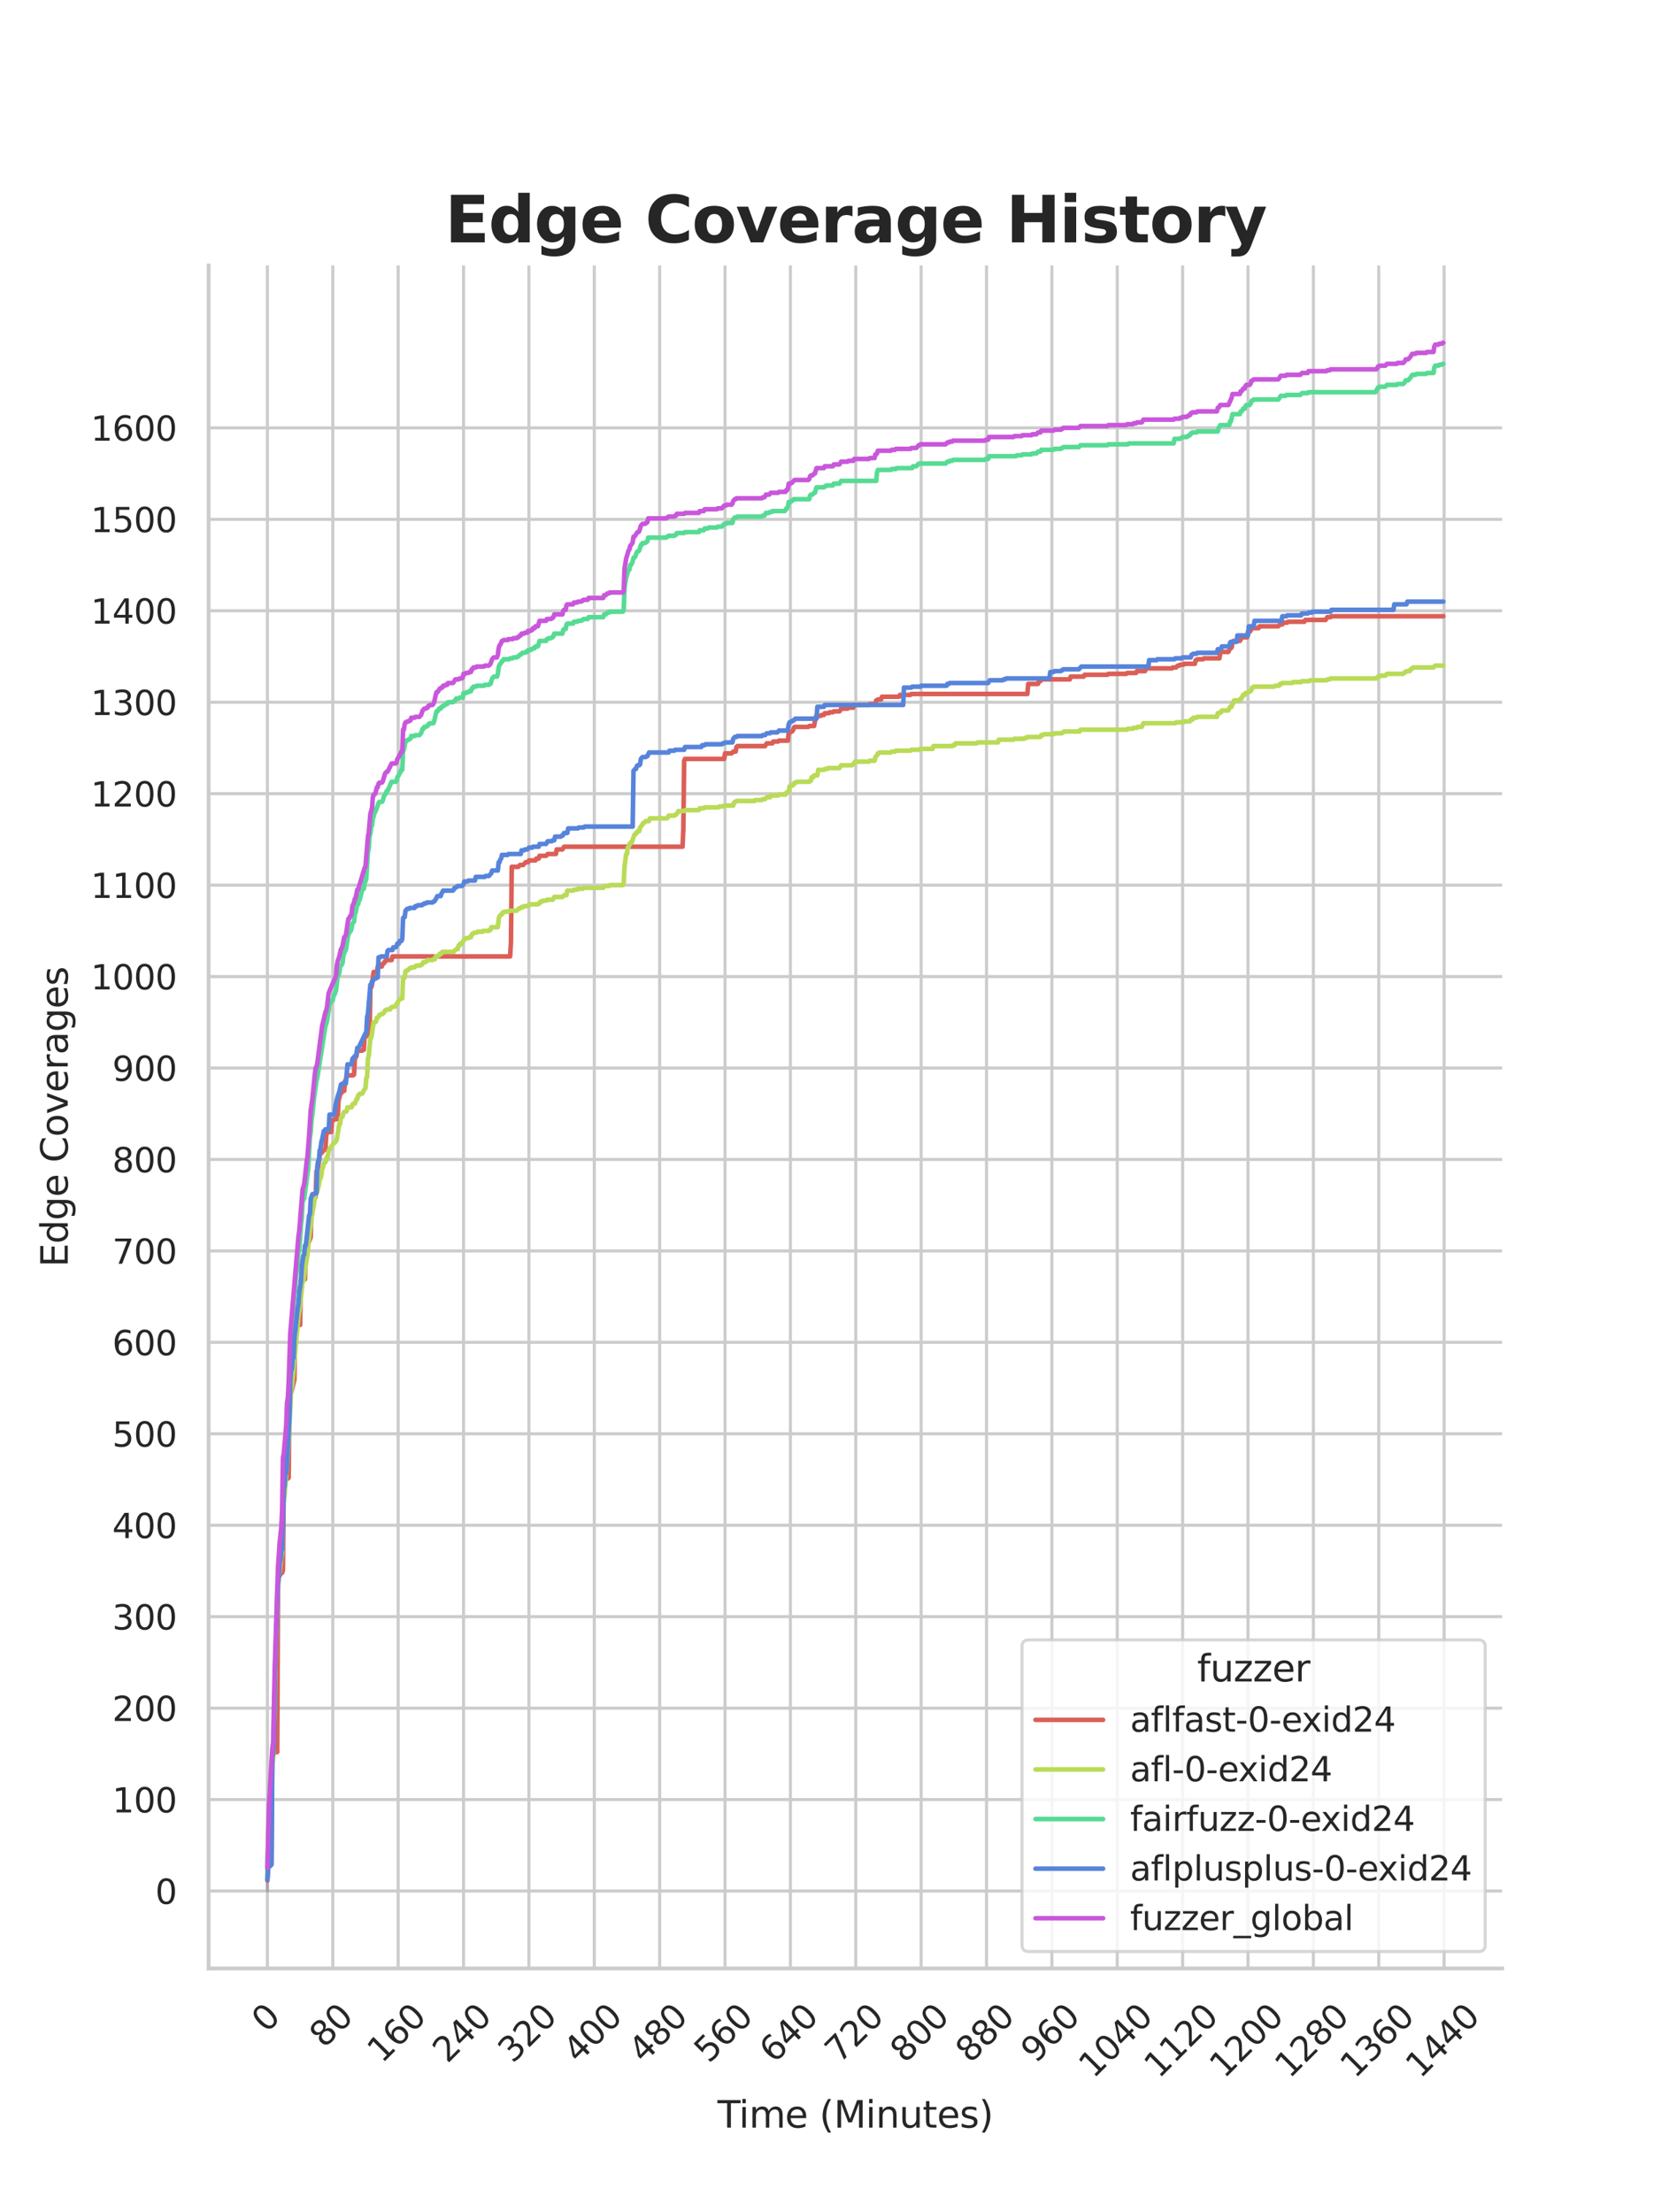 <?xml version="1.0" encoding="utf-8" standalone="no"?>
<!DOCTYPE svg PUBLIC "-//W3C//DTD SVG 1.1//EN"
  "http://www.w3.org/Graphics/SVG/1.1/DTD/svg11.dtd">
<svg xmlns:xlink="http://www.w3.org/1999/xlink" width="434.7pt" height="576pt" viewBox="0 0 434.7 576" xmlns="http://www.w3.org/2000/svg" version="1.1">
 <defs>
  <style type="text/css">*{stroke-linejoin: round; stroke-linecap: butt}</style>
 </defs>
 <g id="figure_1">
  <g id="patch_1">
   <path d="M 0 576 
L 434.7 576 
L 434.7 0 
L 0 0 
z
" style="fill: #ffffff"/>
  </g>
  <g id="axes_1">
   <g id="patch_2">
    <path d="M 54.337 512.64 
L 391.23 512.64 
L 391.23 69.12 
L 54.337 69.12 
z
" style="fill: #ffffff"/>
   </g>
   <g id="matplotlib.axis_1">
    <g id="xtick_1">
     <g id="line2d_1">
      <path d="M 69.651 512.64 
L 69.651 69.12 
" clip-path="url(#pb446728757)" style="fill: none; stroke: #cccccc; stroke-width: 0.8; stroke-linecap: round"/>
     </g>
     <g id="text_1">
      <!-- 0 -->
      <g style="fill: #262626" transform="translate(69.388 529.627)rotate(-45)scale(0.088 -0.088)">
       <defs>
        <path id="DejaVuSans-30" d="M 2034 4250 
Q 1547 4250 1301 3770 
Q 1056 3291 1056 2328 
Q 1056 1369 1301 889 
Q 1547 409 2034 409 
Q 2525 409 2770 889 
Q 3016 1369 3016 2328 
Q 3016 3291 2770 3770 
Q 2525 4250 2034 4250 
z
M 2034 4750 
Q 2819 4750 3233 4129 
Q 3647 3509 3647 2328 
Q 3647 1150 3233 529 
Q 2819 -91 2034 -91 
Q 1250 -91 836 529 
Q 422 1150 422 2328 
Q 422 3509 836 4129 
Q 1250 4750 2034 4750 
z
" transform="scale(0.016)"/>
       </defs>
       <use xlink:href="#DejaVuSans-30"/>
      </g>
     </g>
    </g>
    <g id="xtick_2">
     <g id="line2d_2">
      <path d="M 86.677 512.64 
L 86.677 69.12 
" clip-path="url(#pb446728757)" style="fill: none; stroke: #cccccc; stroke-width: 0.8; stroke-linecap: round"/>
     </g>
     <g id="text_2">
      <!-- 80 -->
      <g style="fill: #262626" transform="translate(84.435 533.586)rotate(-45)scale(0.088 -0.088)">
       <defs>
        <path id="DejaVuSans-38" d="M 2034 2216 
Q 1584 2216 1326 1975 
Q 1069 1734 1069 1313 
Q 1069 891 1326 650 
Q 1584 409 2034 409 
Q 2484 409 2743 651 
Q 3003 894 3003 1313 
Q 3003 1734 2745 1975 
Q 2488 2216 2034 2216 
z
M 1403 2484 
Q 997 2584 770 2862 
Q 544 3141 544 3541 
Q 544 4100 942 4425 
Q 1341 4750 2034 4750 
Q 2731 4750 3128 4425 
Q 3525 4100 3525 3541 
Q 3525 3141 3298 2862 
Q 3072 2584 2669 2484 
Q 3125 2378 3379 2068 
Q 3634 1759 3634 1313 
Q 3634 634 3220 271 
Q 2806 -91 2034 -91 
Q 1263 -91 848 271 
Q 434 634 434 1313 
Q 434 1759 690 2068 
Q 947 2378 1403 2484 
z
M 1172 3481 
Q 1172 3119 1398 2916 
Q 1625 2713 2034 2713 
Q 2441 2713 2670 2916 
Q 2900 3119 2900 3481 
Q 2900 3844 2670 4047 
Q 2441 4250 2034 4250 
Q 1625 4250 1398 4047 
Q 1172 3844 1172 3481 
z
" transform="scale(0.016)"/>
       </defs>
       <use xlink:href="#DejaVuSans-38"/>
       <use xlink:href="#DejaVuSans-30" x="63.623"/>
      </g>
     </g>
    </g>
    <g id="xtick_3">
     <g id="line2d_3">
      <path d="M 103.704 512.64 
L 103.704 69.12 
" clip-path="url(#pb446728757)" style="fill: none; stroke: #cccccc; stroke-width: 0.8; stroke-linecap: round"/>
     </g>
     <g id="text_3">
      <!-- 160 -->
      <g style="fill: #262626" transform="translate(99.482 537.545)rotate(-45)scale(0.088 -0.088)">
       <defs>
        <path id="DejaVuSans-31" d="M 794 531 
L 1825 531 
L 1825 4091 
L 703 3866 
L 703 4441 
L 1819 4666 
L 2450 4666 
L 2450 531 
L 3481 531 
L 3481 0 
L 794 0 
L 794 531 
z
" transform="scale(0.016)"/>
        <path id="DejaVuSans-36" d="M 2113 2584 
Q 1688 2584 1439 2293 
Q 1191 2003 1191 1497 
Q 1191 994 1439 701 
Q 1688 409 2113 409 
Q 2538 409 2786 701 
Q 3034 994 3034 1497 
Q 3034 2003 2786 2293 
Q 2538 2584 2113 2584 
z
M 3366 4563 
L 3366 3988 
Q 3128 4100 2886 4159 
Q 2644 4219 2406 4219 
Q 1781 4219 1451 3797 
Q 1122 3375 1075 2522 
Q 1259 2794 1537 2939 
Q 1816 3084 2150 3084 
Q 2853 3084 3261 2657 
Q 3669 2231 3669 1497 
Q 3669 778 3244 343 
Q 2819 -91 2113 -91 
Q 1303 -91 875 529 
Q 447 1150 447 2328 
Q 447 3434 972 4092 
Q 1497 4750 2381 4750 
Q 2619 4750 2861 4703 
Q 3103 4656 3366 4563 
z
" transform="scale(0.016)"/>
       </defs>
       <use xlink:href="#DejaVuSans-31"/>
       <use xlink:href="#DejaVuSans-36" x="63.623"/>
       <use xlink:href="#DejaVuSans-30" x="127.246"/>
      </g>
     </g>
    </g>
    <g id="xtick_4">
     <g id="line2d_4">
      <path d="M 120.731 512.64 
L 120.731 69.12 
" clip-path="url(#pb446728757)" style="fill: none; stroke: #cccccc; stroke-width: 0.8; stroke-linecap: round"/>
     </g>
     <g id="text_4">
      <!-- 240 -->
      <g style="fill: #262626" transform="translate(116.509 537.545)rotate(-45)scale(0.088 -0.088)">
       <defs>
        <path id="DejaVuSans-32" d="M 1228 531 
L 3431 531 
L 3431 0 
L 469 0 
L 469 531 
Q 828 903 1448 1529 
Q 2069 2156 2228 2338 
Q 2531 2678 2651 2914 
Q 2772 3150 2772 3378 
Q 2772 3750 2511 3984 
Q 2250 4219 1831 4219 
Q 1534 4219 1204 4116 
Q 875 4013 500 3803 
L 500 4441 
Q 881 4594 1212 4672 
Q 1544 4750 1819 4750 
Q 2544 4750 2975 4387 
Q 3406 4025 3406 3419 
Q 3406 3131 3298 2873 
Q 3191 2616 2906 2266 
Q 2828 2175 2409 1742 
Q 1991 1309 1228 531 
z
" transform="scale(0.016)"/>
        <path id="DejaVuSans-34" d="M 2419 4116 
L 825 1625 
L 2419 1625 
L 2419 4116 
z
M 2253 4666 
L 3047 4666 
L 3047 1625 
L 3713 1625 
L 3713 1100 
L 3047 1100 
L 3047 0 
L 2419 0 
L 2419 1100 
L 313 1100 
L 313 1709 
L 2253 4666 
z
" transform="scale(0.016)"/>
       </defs>
       <use xlink:href="#DejaVuSans-32"/>
       <use xlink:href="#DejaVuSans-34" x="63.623"/>
       <use xlink:href="#DejaVuSans-30" x="127.246"/>
      </g>
     </g>
    </g>
    <g id="xtick_5">
     <g id="line2d_5">
      <path d="M 137.757 512.64 
L 137.757 69.12 
" clip-path="url(#pb446728757)" style="fill: none; stroke: #cccccc; stroke-width: 0.8; stroke-linecap: round"/>
     </g>
     <g id="text_5">
      <!-- 320 -->
      <g style="fill: #262626" transform="translate(133.536 537.545)rotate(-45)scale(0.088 -0.088)">
       <defs>
        <path id="DejaVuSans-33" d="M 2597 2516 
Q 3050 2419 3304 2112 
Q 3559 1806 3559 1356 
Q 3559 666 3084 287 
Q 2609 -91 1734 -91 
Q 1441 -91 1130 -33 
Q 819 25 488 141 
L 488 750 
Q 750 597 1062 519 
Q 1375 441 1716 441 
Q 2309 441 2620 675 
Q 2931 909 2931 1356 
Q 2931 1769 2642 2001 
Q 2353 2234 1838 2234 
L 1294 2234 
L 1294 2753 
L 1863 2753 
Q 2328 2753 2575 2939 
Q 2822 3125 2822 3475 
Q 2822 3834 2567 4026 
Q 2313 4219 1838 4219 
Q 1578 4219 1281 4162 
Q 984 4106 628 3988 
L 628 4550 
Q 988 4650 1302 4700 
Q 1616 4750 1894 4750 
Q 2613 4750 3031 4423 
Q 3450 4097 3450 3541 
Q 3450 3153 3228 2886 
Q 3006 2619 2597 2516 
z
" transform="scale(0.016)"/>
       </defs>
       <use xlink:href="#DejaVuSans-33"/>
       <use xlink:href="#DejaVuSans-32" x="63.623"/>
       <use xlink:href="#DejaVuSans-30" x="127.246"/>
      </g>
     </g>
    </g>
    <g id="xtick_6">
     <g id="line2d_6">
      <path d="M 154.784 512.64 
L 154.784 69.12 
" clip-path="url(#pb446728757)" style="fill: none; stroke: #cccccc; stroke-width: 0.8; stroke-linecap: round"/>
     </g>
     <g id="text_6">
      <!-- 400 -->
      <g style="fill: #262626" transform="translate(150.562 537.545)rotate(-45)scale(0.088 -0.088)">
       <use xlink:href="#DejaVuSans-34"/>
       <use xlink:href="#DejaVuSans-30" x="63.623"/>
       <use xlink:href="#DejaVuSans-30" x="127.246"/>
      </g>
     </g>
    </g>
    <g id="xtick_7">
     <g id="line2d_7">
      <path d="M 171.81 512.64 
L 171.81 69.12 
" clip-path="url(#pb446728757)" style="fill: none; stroke: #cccccc; stroke-width: 0.8; stroke-linecap: round"/>
     </g>
     <g id="text_7">
      <!-- 480 -->
      <g style="fill: #262626" transform="translate(167.589 537.545)rotate(-45)scale(0.088 -0.088)">
       <use xlink:href="#DejaVuSans-34"/>
       <use xlink:href="#DejaVuSans-38" x="63.623"/>
       <use xlink:href="#DejaVuSans-30" x="127.246"/>
      </g>
     </g>
    </g>
    <g id="xtick_8">
     <g id="line2d_8">
      <path d="M 188.837 512.64 
L 188.837 69.12 
" clip-path="url(#pb446728757)" style="fill: none; stroke: #cccccc; stroke-width: 0.8; stroke-linecap: round"/>
     </g>
     <g id="text_8">
      <!-- 560 -->
      <g style="fill: #262626" transform="translate(184.615 537.545)rotate(-45)scale(0.088 -0.088)">
       <defs>
        <path id="DejaVuSans-35" d="M 691 4666 
L 3169 4666 
L 3169 4134 
L 1269 4134 
L 1269 2991 
Q 1406 3038 1543 3061 
Q 1681 3084 1819 3084 
Q 2600 3084 3056 2656 
Q 3513 2228 3513 1497 
Q 3513 744 3044 326 
Q 2575 -91 1722 -91 
Q 1428 -91 1123 -41 
Q 819 9 494 109 
L 494 744 
Q 775 591 1075 516 
Q 1375 441 1709 441 
Q 2250 441 2565 725 
Q 2881 1009 2881 1497 
Q 2881 1984 2565 2268 
Q 2250 2553 1709 2553 
Q 1456 2553 1204 2497 
Q 953 2441 691 2322 
L 691 4666 
z
" transform="scale(0.016)"/>
       </defs>
       <use xlink:href="#DejaVuSans-35"/>
       <use xlink:href="#DejaVuSans-36" x="63.623"/>
       <use xlink:href="#DejaVuSans-30" x="127.246"/>
      </g>
     </g>
    </g>
    <g id="xtick_9">
     <g id="line2d_9">
      <path d="M 205.864 512.64 
L 205.864 69.12 
" clip-path="url(#pb446728757)" style="fill: none; stroke: #cccccc; stroke-width: 0.8; stroke-linecap: round"/>
     </g>
     <g id="text_9">
      <!-- 640 -->
      <g style="fill: #262626" transform="translate(201.642 537.545)rotate(-45)scale(0.088 -0.088)">
       <use xlink:href="#DejaVuSans-36"/>
       <use xlink:href="#DejaVuSans-34" x="63.623"/>
       <use xlink:href="#DejaVuSans-30" x="127.246"/>
      </g>
     </g>
    </g>
    <g id="xtick_10">
     <g id="line2d_10">
      <path d="M 222.89 512.64 
L 222.89 69.12 
" clip-path="url(#pb446728757)" style="fill: none; stroke: #cccccc; stroke-width: 0.8; stroke-linecap: round"/>
     </g>
     <g id="text_10">
      <!-- 720 -->
      <g style="fill: #262626" transform="translate(218.669 537.545)rotate(-45)scale(0.088 -0.088)">
       <defs>
        <path id="DejaVuSans-37" d="M 525 4666 
L 3525 4666 
L 3525 4397 
L 1831 0 
L 1172 0 
L 2766 4134 
L 525 4134 
L 525 4666 
z
" transform="scale(0.016)"/>
       </defs>
       <use xlink:href="#DejaVuSans-37"/>
       <use xlink:href="#DejaVuSans-32" x="63.623"/>
       <use xlink:href="#DejaVuSans-30" x="127.246"/>
      </g>
     </g>
    </g>
    <g id="xtick_11">
     <g id="line2d_11">
      <path d="M 239.917 512.64 
L 239.917 69.12 
" clip-path="url(#pb446728757)" style="fill: none; stroke: #cccccc; stroke-width: 0.8; stroke-linecap: round"/>
     </g>
     <g id="text_11">
      <!-- 800 -->
      <g style="fill: #262626" transform="translate(235.695 537.545)rotate(-45)scale(0.088 -0.088)">
       <use xlink:href="#DejaVuSans-38"/>
       <use xlink:href="#DejaVuSans-30" x="63.623"/>
       <use xlink:href="#DejaVuSans-30" x="127.246"/>
      </g>
     </g>
    </g>
    <g id="xtick_12">
     <g id="line2d_12">
      <path d="M 256.943 512.64 
L 256.943 69.12 
" clip-path="url(#pb446728757)" style="fill: none; stroke: #cccccc; stroke-width: 0.8; stroke-linecap: round"/>
     </g>
     <g id="text_12">
      <!-- 880 -->
      <g style="fill: #262626" transform="translate(252.722 537.545)rotate(-45)scale(0.088 -0.088)">
       <use xlink:href="#DejaVuSans-38"/>
       <use xlink:href="#DejaVuSans-38" x="63.623"/>
       <use xlink:href="#DejaVuSans-30" x="127.246"/>
      </g>
     </g>
    </g>
    <g id="xtick_13">
     <g id="line2d_13">
      <path d="M 273.97 512.64 
L 273.97 69.12 
" clip-path="url(#pb446728757)" style="fill: none; stroke: #cccccc; stroke-width: 0.8; stroke-linecap: round"/>
     </g>
     <g id="text_13">
      <!-- 960 -->
      <g style="fill: #262626" transform="translate(269.748 537.545)rotate(-45)scale(0.088 -0.088)">
       <defs>
        <path id="DejaVuSans-39" d="M 703 97 
L 703 672 
Q 941 559 1184 500 
Q 1428 441 1663 441 
Q 2288 441 2617 861 
Q 2947 1281 2994 2138 
Q 2813 1869 2534 1725 
Q 2256 1581 1919 1581 
Q 1219 1581 811 2004 
Q 403 2428 403 3163 
Q 403 3881 828 4315 
Q 1253 4750 1959 4750 
Q 2769 4750 3195 4129 
Q 3622 3509 3622 2328 
Q 3622 1225 3098 567 
Q 2575 -91 1691 -91 
Q 1453 -91 1209 -44 
Q 966 3 703 97 
z
M 1959 2075 
Q 2384 2075 2632 2365 
Q 2881 2656 2881 3163 
Q 2881 3666 2632 3958 
Q 2384 4250 1959 4250 
Q 1534 4250 1286 3958 
Q 1038 3666 1038 3163 
Q 1038 2656 1286 2365 
Q 1534 2075 1959 2075 
z
" transform="scale(0.016)"/>
       </defs>
       <use xlink:href="#DejaVuSans-39"/>
       <use xlink:href="#DejaVuSans-36" x="63.623"/>
       <use xlink:href="#DejaVuSans-30" x="127.246"/>
      </g>
     </g>
    </g>
    <g id="xtick_14">
     <g id="line2d_14">
      <path d="M 290.997 512.64 
L 290.997 69.12 
" clip-path="url(#pb446728757)" style="fill: none; stroke: #cccccc; stroke-width: 0.8; stroke-linecap: round"/>
     </g>
     <g id="text_14">
      <!-- 1040 -->
      <g style="fill: #262626" transform="translate(284.795 541.505)rotate(-45)scale(0.088 -0.088)">
       <use xlink:href="#DejaVuSans-31"/>
       <use xlink:href="#DejaVuSans-30" x="63.623"/>
       <use xlink:href="#DejaVuSans-34" x="127.246"/>
       <use xlink:href="#DejaVuSans-30" x="190.869"/>
      </g>
     </g>
    </g>
    <g id="xtick_15">
     <g id="line2d_15">
      <path d="M 308.023 512.64 
L 308.023 69.12 
" clip-path="url(#pb446728757)" style="fill: none; stroke: #cccccc; stroke-width: 0.8; stroke-linecap: round"/>
     </g>
     <g id="text_15">
      <!-- 1120 -->
      <g style="fill: #262626" transform="translate(301.822 541.505)rotate(-45)scale(0.088 -0.088)">
       <use xlink:href="#DejaVuSans-31"/>
       <use xlink:href="#DejaVuSans-31" x="63.623"/>
       <use xlink:href="#DejaVuSans-32" x="127.246"/>
       <use xlink:href="#DejaVuSans-30" x="190.869"/>
      </g>
     </g>
    </g>
    <g id="xtick_16">
     <g id="line2d_16">
      <path d="M 325.05 512.64 
L 325.05 69.12 
" clip-path="url(#pb446728757)" style="fill: none; stroke: #cccccc; stroke-width: 0.8; stroke-linecap: round"/>
     </g>
     <g id="text_16">
      <!-- 1200 -->
      <g style="fill: #262626" transform="translate(318.849 541.505)rotate(-45)scale(0.088 -0.088)">
       <use xlink:href="#DejaVuSans-31"/>
       <use xlink:href="#DejaVuSans-32" x="63.623"/>
       <use xlink:href="#DejaVuSans-30" x="127.246"/>
       <use xlink:href="#DejaVuSans-30" x="190.869"/>
      </g>
     </g>
    </g>
    <g id="xtick_17">
     <g id="line2d_17">
      <path d="M 342.076 512.64 
L 342.076 69.12 
" clip-path="url(#pb446728757)" style="fill: none; stroke: #cccccc; stroke-width: 0.8; stroke-linecap: round"/>
     </g>
     <g id="text_17">
      <!-- 1280 -->
      <g style="fill: #262626" transform="translate(335.875 541.505)rotate(-45)scale(0.088 -0.088)">
       <use xlink:href="#DejaVuSans-31"/>
       <use xlink:href="#DejaVuSans-32" x="63.623"/>
       <use xlink:href="#DejaVuSans-38" x="127.246"/>
       <use xlink:href="#DejaVuSans-30" x="190.869"/>
      </g>
     </g>
    </g>
    <g id="xtick_18">
     <g id="line2d_18">
      <path d="M 359.103 512.64 
L 359.103 69.12 
" clip-path="url(#pb446728757)" style="fill: none; stroke: #cccccc; stroke-width: 0.8; stroke-linecap: round"/>
     </g>
     <g id="text_18">
      <!-- 1360 -->
      <g style="fill: #262626" transform="translate(352.902 541.505)rotate(-45)scale(0.088 -0.088)">
       <use xlink:href="#DejaVuSans-31"/>
       <use xlink:href="#DejaVuSans-33" x="63.623"/>
       <use xlink:href="#DejaVuSans-36" x="127.246"/>
       <use xlink:href="#DejaVuSans-30" x="190.869"/>
      </g>
     </g>
    </g>
    <g id="xtick_19">
     <g id="line2d_19">
      <path d="M 376.13 512.64 
L 376.13 69.12 
" clip-path="url(#pb446728757)" style="fill: none; stroke: #cccccc; stroke-width: 0.8; stroke-linecap: round"/>
     </g>
     <g id="text_19">
      <!-- 1440 -->
      <g style="fill: #262626" transform="translate(369.928 541.505)rotate(-45)scale(0.088 -0.088)">
       <use xlink:href="#DejaVuSans-31"/>
       <use xlink:href="#DejaVuSans-34" x="63.623"/>
       <use xlink:href="#DejaVuSans-34" x="127.246"/>
       <use xlink:href="#DejaVuSans-30" x="190.869"/>
      </g>
     </g>
    </g>
    <g id="text_20">
     <!-- Time (Minutes) -->
     <g style="fill: #262626" transform="translate(186.874 554.093)scale(0.096 -0.096)">
      <defs>
       <path id="DejaVuSans-54" d="M -19 4666 
L 3928 4666 
L 3928 4134 
L 2272 4134 
L 2272 0 
L 1638 0 
L 1638 4134 
L -19 4134 
L -19 4666 
z
" transform="scale(0.016)"/>
       <path id="DejaVuSans-69" d="M 603 3500 
L 1178 3500 
L 1178 0 
L 603 0 
L 603 3500 
z
M 603 4863 
L 1178 4863 
L 1178 4134 
L 603 4134 
L 603 4863 
z
" transform="scale(0.016)"/>
       <path id="DejaVuSans-6d" d="M 3328 2828 
Q 3544 3216 3844 3400 
Q 4144 3584 4550 3584 
Q 5097 3584 5394 3201 
Q 5691 2819 5691 2113 
L 5691 0 
L 5113 0 
L 5113 2094 
Q 5113 2597 4934 2840 
Q 4756 3084 4391 3084 
Q 3944 3084 3684 2787 
Q 3425 2491 3425 1978 
L 3425 0 
L 2847 0 
L 2847 2094 
Q 2847 2600 2669 2842 
Q 2491 3084 2119 3084 
Q 1678 3084 1418 2786 
Q 1159 2488 1159 1978 
L 1159 0 
L 581 0 
L 581 3500 
L 1159 3500 
L 1159 2956 
Q 1356 3278 1631 3431 
Q 1906 3584 2284 3584 
Q 2666 3584 2933 3390 
Q 3200 3197 3328 2828 
z
" transform="scale(0.016)"/>
       <path id="DejaVuSans-65" d="M 3597 1894 
L 3597 1613 
L 953 1613 
Q 991 1019 1311 708 
Q 1631 397 2203 397 
Q 2534 397 2845 478 
Q 3156 559 3463 722 
L 3463 178 
Q 3153 47 2828 -22 
Q 2503 -91 2169 -91 
Q 1331 -91 842 396 
Q 353 884 353 1716 
Q 353 2575 817 3079 
Q 1281 3584 2069 3584 
Q 2775 3584 3186 3129 
Q 3597 2675 3597 1894 
z
M 3022 2063 
Q 3016 2534 2758 2815 
Q 2500 3097 2075 3097 
Q 1594 3097 1305 2825 
Q 1016 2553 972 2059 
L 3022 2063 
z
" transform="scale(0.016)"/>
       <path id="DejaVuSans-20" transform="scale(0.016)"/>
       <path id="DejaVuSans-28" d="M 1984 4856 
Q 1566 4138 1362 3434 
Q 1159 2731 1159 2009 
Q 1159 1288 1364 580 
Q 1569 -128 1984 -844 
L 1484 -844 
Q 1016 -109 783 600 
Q 550 1309 550 2009 
Q 550 2706 781 3412 
Q 1013 4119 1484 4856 
L 1984 4856 
z
" transform="scale(0.016)"/>
       <path id="DejaVuSans-4d" d="M 628 4666 
L 1569 4666 
L 2759 1491 
L 3956 4666 
L 4897 4666 
L 4897 0 
L 4281 0 
L 4281 4097 
L 3078 897 
L 2444 897 
L 1241 4097 
L 1241 0 
L 628 0 
L 628 4666 
z
" transform="scale(0.016)"/>
       <path id="DejaVuSans-6e" d="M 3513 2113 
L 3513 0 
L 2938 0 
L 2938 2094 
Q 2938 2591 2744 2837 
Q 2550 3084 2163 3084 
Q 1697 3084 1428 2787 
Q 1159 2491 1159 1978 
L 1159 0 
L 581 0 
L 581 3500 
L 1159 3500 
L 1159 2956 
Q 1366 3272 1645 3428 
Q 1925 3584 2291 3584 
Q 2894 3584 3203 3211 
Q 3513 2838 3513 2113 
z
" transform="scale(0.016)"/>
       <path id="DejaVuSans-75" d="M 544 1381 
L 544 3500 
L 1119 3500 
L 1119 1403 
Q 1119 906 1312 657 
Q 1506 409 1894 409 
Q 2359 409 2629 706 
Q 2900 1003 2900 1516 
L 2900 3500 
L 3475 3500 
L 3475 0 
L 2900 0 
L 2900 538 
Q 2691 219 2414 64 
Q 2138 -91 1772 -91 
Q 1169 -91 856 284 
Q 544 659 544 1381 
z
M 1991 3584 
L 1991 3584 
z
" transform="scale(0.016)"/>
       <path id="DejaVuSans-74" d="M 1172 4494 
L 1172 3500 
L 2356 3500 
L 2356 3053 
L 1172 3053 
L 1172 1153 
Q 1172 725 1289 603 
Q 1406 481 1766 481 
L 2356 481 
L 2356 0 
L 1766 0 
Q 1100 0 847 248 
Q 594 497 594 1153 
L 594 3053 
L 172 3053 
L 172 3500 
L 594 3500 
L 594 4494 
L 1172 4494 
z
" transform="scale(0.016)"/>
       <path id="DejaVuSans-73" d="M 2834 3397 
L 2834 2853 
Q 2591 2978 2328 3040 
Q 2066 3103 1784 3103 
Q 1356 3103 1142 2972 
Q 928 2841 928 2578 
Q 928 2378 1081 2264 
Q 1234 2150 1697 2047 
L 1894 2003 
Q 2506 1872 2764 1633 
Q 3022 1394 3022 966 
Q 3022 478 2636 193 
Q 2250 -91 1575 -91 
Q 1294 -91 989 -36 
Q 684 19 347 128 
L 347 722 
Q 666 556 975 473 
Q 1284 391 1588 391 
Q 1994 391 2212 530 
Q 2431 669 2431 922 
Q 2431 1156 2273 1281 
Q 2116 1406 1581 1522 
L 1381 1569 
Q 847 1681 609 1914 
Q 372 2147 372 2553 
Q 372 3047 722 3315 
Q 1072 3584 1716 3584 
Q 2034 3584 2315 3537 
Q 2597 3491 2834 3397 
z
" transform="scale(0.016)"/>
       <path id="DejaVuSans-29" d="M 513 4856 
L 1013 4856 
Q 1481 4119 1714 3412 
Q 1947 2706 1947 2009 
Q 1947 1309 1714 600 
Q 1481 -109 1013 -844 
L 513 -844 
Q 928 -128 1133 580 
Q 1338 1288 1338 2009 
Q 1338 2731 1133 3434 
Q 928 4138 513 4856 
z
" transform="scale(0.016)"/>
      </defs>
      <use xlink:href="#DejaVuSans-54"/>
      <use xlink:href="#DejaVuSans-69" x="57.959"/>
      <use xlink:href="#DejaVuSans-6d" x="85.742"/>
      <use xlink:href="#DejaVuSans-65" x="183.154"/>
      <use xlink:href="#DejaVuSans-20" x="244.678"/>
      <use xlink:href="#DejaVuSans-28" x="276.465"/>
      <use xlink:href="#DejaVuSans-4d" x="315.479"/>
      <use xlink:href="#DejaVuSans-69" x="401.758"/>
      <use xlink:href="#DejaVuSans-6e" x="429.541"/>
      <use xlink:href="#DejaVuSans-75" x="492.92"/>
      <use xlink:href="#DejaVuSans-74" x="556.299"/>
      <use xlink:href="#DejaVuSans-65" x="595.508"/>
      <use xlink:href="#DejaVuSans-73" x="657.031"/>
      <use xlink:href="#DejaVuSans-29" x="709.131"/>
     </g>
    </g>
   </g>
   <g id="matplotlib.axis_2">
    <g id="ytick_1">
     <g id="line2d_20">
      <path d="M 54.337 492.48 
L 391.23 492.48 
" clip-path="url(#pb446728757)" style="fill: none; stroke: #cccccc; stroke-width: 0.8; stroke-linecap: round"/>
     </g>
     <g id="text_21">
      <!-- 0 -->
      <g style="fill: #262626" transform="translate(40.438 495.823)scale(0.088 -0.088)">
       <use xlink:href="#DejaVuSans-30"/>
      </g>
     </g>
    </g>
    <g id="ytick_2">
     <g id="line2d_21">
      <path d="M 54.337 468.664 
L 391.23 468.664 
" clip-path="url(#pb446728757)" style="fill: none; stroke: #cccccc; stroke-width: 0.8; stroke-linecap: round"/>
     </g>
     <g id="text_22">
      <!-- 100 -->
      <g style="fill: #262626" transform="translate(29.241 472.008)scale(0.088 -0.088)">
       <use xlink:href="#DejaVuSans-31"/>
       <use xlink:href="#DejaVuSans-30" x="63.623"/>
       <use xlink:href="#DejaVuSans-30" x="127.246"/>
      </g>
     </g>
    </g>
    <g id="ytick_3">
     <g id="line2d_22">
      <path d="M 54.337 444.849 
L 391.23 444.849 
" clip-path="url(#pb446728757)" style="fill: none; stroke: #cccccc; stroke-width: 0.8; stroke-linecap: round"/>
     </g>
     <g id="text_23">
      <!-- 200 -->
      <g style="fill: #262626" transform="translate(29.241 448.192)scale(0.088 -0.088)">
       <use xlink:href="#DejaVuSans-32"/>
       <use xlink:href="#DejaVuSans-30" x="63.623"/>
       <use xlink:href="#DejaVuSans-30" x="127.246"/>
      </g>
     </g>
    </g>
    <g id="ytick_4">
     <g id="line2d_23">
      <path d="M 54.337 421.033 
L 391.23 421.033 
" clip-path="url(#pb446728757)" style="fill: none; stroke: #cccccc; stroke-width: 0.8; stroke-linecap: round"/>
     </g>
     <g id="text_24">
      <!-- 300 -->
      <g style="fill: #262626" transform="translate(29.241 424.376)scale(0.088 -0.088)">
       <use xlink:href="#DejaVuSans-33"/>
       <use xlink:href="#DejaVuSans-30" x="63.623"/>
       <use xlink:href="#DejaVuSans-30" x="127.246"/>
      </g>
     </g>
    </g>
    <g id="ytick_5">
     <g id="line2d_24">
      <path d="M 54.337 397.217 
L 391.23 397.217 
" clip-path="url(#pb446728757)" style="fill: none; stroke: #cccccc; stroke-width: 0.8; stroke-linecap: round"/>
     </g>
     <g id="text_25">
      <!-- 400 -->
      <g style="fill: #262626" transform="translate(29.241 400.56)scale(0.088 -0.088)">
       <use xlink:href="#DejaVuSans-34"/>
       <use xlink:href="#DejaVuSans-30" x="63.623"/>
       <use xlink:href="#DejaVuSans-30" x="127.246"/>
      </g>
     </g>
    </g>
    <g id="ytick_6">
     <g id="line2d_25">
      <path d="M 54.337 373.401 
L 391.23 373.401 
" clip-path="url(#pb446728757)" style="fill: none; stroke: #cccccc; stroke-width: 0.8; stroke-linecap: round"/>
     </g>
     <g id="text_26">
      <!-- 500 -->
      <g style="fill: #262626" transform="translate(29.241 376.745)scale(0.088 -0.088)">
       <use xlink:href="#DejaVuSans-35"/>
       <use xlink:href="#DejaVuSans-30" x="63.623"/>
       <use xlink:href="#DejaVuSans-30" x="127.246"/>
      </g>
     </g>
    </g>
    <g id="ytick_7">
     <g id="line2d_26">
      <path d="M 54.337 349.586 
L 391.23 349.586 
" clip-path="url(#pb446728757)" style="fill: none; stroke: #cccccc; stroke-width: 0.8; stroke-linecap: round"/>
     </g>
     <g id="text_27">
      <!-- 600 -->
      <g style="fill: #262626" transform="translate(29.241 352.929)scale(0.088 -0.088)">
       <use xlink:href="#DejaVuSans-36"/>
       <use xlink:href="#DejaVuSans-30" x="63.623"/>
       <use xlink:href="#DejaVuSans-30" x="127.246"/>
      </g>
     </g>
    </g>
    <g id="ytick_8">
     <g id="line2d_27">
      <path d="M 54.337 325.77 
L 391.23 325.77 
" clip-path="url(#pb446728757)" style="fill: none; stroke: #cccccc; stroke-width: 0.8; stroke-linecap: round"/>
     </g>
     <g id="text_28">
      <!-- 700 -->
      <g style="fill: #262626" transform="translate(29.241 329.113)scale(0.088 -0.088)">
       <use xlink:href="#DejaVuSans-37"/>
       <use xlink:href="#DejaVuSans-30" x="63.623"/>
       <use xlink:href="#DejaVuSans-30" x="127.246"/>
      </g>
     </g>
    </g>
    <g id="ytick_9">
     <g id="line2d_28">
      <path d="M 54.337 301.954 
L 391.23 301.954 
" clip-path="url(#pb446728757)" style="fill: none; stroke: #cccccc; stroke-width: 0.8; stroke-linecap: round"/>
     </g>
     <g id="text_29">
      <!-- 800 -->
      <g style="fill: #262626" transform="translate(29.241 305.298)scale(0.088 -0.088)">
       <use xlink:href="#DejaVuSans-38"/>
       <use xlink:href="#DejaVuSans-30" x="63.623"/>
       <use xlink:href="#DejaVuSans-30" x="127.246"/>
      </g>
     </g>
    </g>
    <g id="ytick_10">
     <g id="line2d_29">
      <path d="M 54.337 278.139 
L 391.23 278.139 
" clip-path="url(#pb446728757)" style="fill: none; stroke: #cccccc; stroke-width: 0.8; stroke-linecap: round"/>
     </g>
     <g id="text_30">
      <!-- 900 -->
      <g style="fill: #262626" transform="translate(29.241 281.482)scale(0.088 -0.088)">
       <use xlink:href="#DejaVuSans-39"/>
       <use xlink:href="#DejaVuSans-30" x="63.623"/>
       <use xlink:href="#DejaVuSans-30" x="127.246"/>
      </g>
     </g>
    </g>
    <g id="ytick_11">
     <g id="line2d_30">
      <path d="M 54.337 254.323 
L 391.23 254.323 
" clip-path="url(#pb446728757)" style="fill: none; stroke: #cccccc; stroke-width: 0.8; stroke-linecap: round"/>
     </g>
     <g id="text_31">
      <!-- 1000 -->
      <g style="fill: #262626" transform="translate(23.642 257.666)scale(0.088 -0.088)">
       <use xlink:href="#DejaVuSans-31"/>
       <use xlink:href="#DejaVuSans-30" x="63.623"/>
       <use xlink:href="#DejaVuSans-30" x="127.246"/>
       <use xlink:href="#DejaVuSans-30" x="190.869"/>
      </g>
     </g>
    </g>
    <g id="ytick_12">
     <g id="line2d_31">
      <path d="M 54.337 230.507 
L 391.23 230.507 
" clip-path="url(#pb446728757)" style="fill: none; stroke: #cccccc; stroke-width: 0.8; stroke-linecap: round"/>
     </g>
     <g id="text_32">
      <!-- 1100 -->
      <g style="fill: #262626" transform="translate(23.642 233.85)scale(0.088 -0.088)">
       <use xlink:href="#DejaVuSans-31"/>
       <use xlink:href="#DejaVuSans-31" x="63.623"/>
       <use xlink:href="#DejaVuSans-30" x="127.246"/>
       <use xlink:href="#DejaVuSans-30" x="190.869"/>
      </g>
     </g>
    </g>
    <g id="ytick_13">
     <g id="line2d_32">
      <path d="M 54.337 206.691 
L 391.23 206.691 
" clip-path="url(#pb446728757)" style="fill: none; stroke: #cccccc; stroke-width: 0.8; stroke-linecap: round"/>
     </g>
     <g id="text_33">
      <!-- 1200 -->
      <g style="fill: #262626" transform="translate(23.642 210.035)scale(0.088 -0.088)">
       <use xlink:href="#DejaVuSans-31"/>
       <use xlink:href="#DejaVuSans-32" x="63.623"/>
       <use xlink:href="#DejaVuSans-30" x="127.246"/>
       <use xlink:href="#DejaVuSans-30" x="190.869"/>
      </g>
     </g>
    </g>
    <g id="ytick_14">
     <g id="line2d_33">
      <path d="M 54.337 182.876 
L 391.23 182.876 
" clip-path="url(#pb446728757)" style="fill: none; stroke: #cccccc; stroke-width: 0.8; stroke-linecap: round"/>
     </g>
     <g id="text_34">
      <!-- 1300 -->
      <g style="fill: #262626" transform="translate(23.642 186.219)scale(0.088 -0.088)">
       <use xlink:href="#DejaVuSans-31"/>
       <use xlink:href="#DejaVuSans-33" x="63.623"/>
       <use xlink:href="#DejaVuSans-30" x="127.246"/>
       <use xlink:href="#DejaVuSans-30" x="190.869"/>
      </g>
     </g>
    </g>
    <g id="ytick_15">
     <g id="line2d_34">
      <path d="M 54.337 159.06 
L 391.23 159.06 
" clip-path="url(#pb446728757)" style="fill: none; stroke: #cccccc; stroke-width: 0.8; stroke-linecap: round"/>
     </g>
     <g id="text_35">
      <!-- 1400 -->
      <g style="fill: #262626" transform="translate(23.642 162.403)scale(0.088 -0.088)">
       <use xlink:href="#DejaVuSans-31"/>
       <use xlink:href="#DejaVuSans-34" x="63.623"/>
       <use xlink:href="#DejaVuSans-30" x="127.246"/>
       <use xlink:href="#DejaVuSans-30" x="190.869"/>
      </g>
     </g>
    </g>
    <g id="ytick_16">
     <g id="line2d_35">
      <path d="M 54.337 135.244 
L 391.23 135.244 
" clip-path="url(#pb446728757)" style="fill: none; stroke: #cccccc; stroke-width: 0.8; stroke-linecap: round"/>
     </g>
     <g id="text_36">
      <!-- 1500 -->
      <g style="fill: #262626" transform="translate(23.642 138.588)scale(0.088 -0.088)">
       <use xlink:href="#DejaVuSans-31"/>
       <use xlink:href="#DejaVuSans-35" x="63.623"/>
       <use xlink:href="#DejaVuSans-30" x="127.246"/>
       <use xlink:href="#DejaVuSans-30" x="190.869"/>
      </g>
     </g>
    </g>
    <g id="ytick_17">
     <g id="line2d_36">
      <path d="M 54.337 111.429 
L 391.23 111.429 
" clip-path="url(#pb446728757)" style="fill: none; stroke: #cccccc; stroke-width: 0.8; stroke-linecap: round"/>
     </g>
     <g id="text_37">
      <!-- 1600 -->
      <g style="fill: #262626" transform="translate(23.642 114.772)scale(0.088 -0.088)">
       <use xlink:href="#DejaVuSans-31"/>
       <use xlink:href="#DejaVuSans-36" x="63.623"/>
       <use xlink:href="#DejaVuSans-30" x="127.246"/>
       <use xlink:href="#DejaVuSans-30" x="190.869"/>
      </g>
     </g>
    </g>
    <g id="text_38">
     <!-- Edge Coverages -->
     <g style="fill: #262626" transform="translate(17.645 329.986)rotate(-90)scale(0.096 -0.096)">
      <defs>
       <path id="DejaVuSans-45" d="M 628 4666 
L 3578 4666 
L 3578 4134 
L 1259 4134 
L 1259 2753 
L 3481 2753 
L 3481 2222 
L 1259 2222 
L 1259 531 
L 3634 531 
L 3634 0 
L 628 0 
L 628 4666 
z
" transform="scale(0.016)"/>
       <path id="DejaVuSans-64" d="M 2906 2969 
L 2906 4863 
L 3481 4863 
L 3481 0 
L 2906 0 
L 2906 525 
Q 2725 213 2448 61 
Q 2172 -91 1784 -91 
Q 1150 -91 751 415 
Q 353 922 353 1747 
Q 353 2572 751 3078 
Q 1150 3584 1784 3584 
Q 2172 3584 2448 3432 
Q 2725 3281 2906 2969 
z
M 947 1747 
Q 947 1113 1208 752 
Q 1469 391 1925 391 
Q 2381 391 2643 752 
Q 2906 1113 2906 1747 
Q 2906 2381 2643 2742 
Q 2381 3103 1925 3103 
Q 1469 3103 1208 2742 
Q 947 2381 947 1747 
z
" transform="scale(0.016)"/>
       <path id="DejaVuSans-67" d="M 2906 1791 
Q 2906 2416 2648 2759 
Q 2391 3103 1925 3103 
Q 1463 3103 1205 2759 
Q 947 2416 947 1791 
Q 947 1169 1205 825 
Q 1463 481 1925 481 
Q 2391 481 2648 825 
Q 2906 1169 2906 1791 
z
M 3481 434 
Q 3481 -459 3084 -895 
Q 2688 -1331 1869 -1331 
Q 1566 -1331 1297 -1286 
Q 1028 -1241 775 -1147 
L 775 -588 
Q 1028 -725 1275 -790 
Q 1522 -856 1778 -856 
Q 2344 -856 2625 -561 
Q 2906 -266 2906 331 
L 2906 616 
Q 2728 306 2450 153 
Q 2172 0 1784 0 
Q 1141 0 747 490 
Q 353 981 353 1791 
Q 353 2603 747 3093 
Q 1141 3584 1784 3584 
Q 2172 3584 2450 3431 
Q 2728 3278 2906 2969 
L 2906 3500 
L 3481 3500 
L 3481 434 
z
" transform="scale(0.016)"/>
       <path id="DejaVuSans-43" d="M 4122 4306 
L 4122 3641 
Q 3803 3938 3442 4084 
Q 3081 4231 2675 4231 
Q 1875 4231 1450 3742 
Q 1025 3253 1025 2328 
Q 1025 1406 1450 917 
Q 1875 428 2675 428 
Q 3081 428 3442 575 
Q 3803 722 4122 1019 
L 4122 359 
Q 3791 134 3420 21 
Q 3050 -91 2638 -91 
Q 1578 -91 968 557 
Q 359 1206 359 2328 
Q 359 3453 968 4101 
Q 1578 4750 2638 4750 
Q 3056 4750 3426 4639 
Q 3797 4528 4122 4306 
z
" transform="scale(0.016)"/>
       <path id="DejaVuSans-6f" d="M 1959 3097 
Q 1497 3097 1228 2736 
Q 959 2375 959 1747 
Q 959 1119 1226 758 
Q 1494 397 1959 397 
Q 2419 397 2687 759 
Q 2956 1122 2956 1747 
Q 2956 2369 2687 2733 
Q 2419 3097 1959 3097 
z
M 1959 3584 
Q 2709 3584 3137 3096 
Q 3566 2609 3566 1747 
Q 3566 888 3137 398 
Q 2709 -91 1959 -91 
Q 1206 -91 779 398 
Q 353 888 353 1747 
Q 353 2609 779 3096 
Q 1206 3584 1959 3584 
z
" transform="scale(0.016)"/>
       <path id="DejaVuSans-76" d="M 191 3500 
L 800 3500 
L 1894 563 
L 2988 3500 
L 3597 3500 
L 2284 0 
L 1503 0 
L 191 3500 
z
" transform="scale(0.016)"/>
       <path id="DejaVuSans-72" d="M 2631 2963 
Q 2534 3019 2420 3045 
Q 2306 3072 2169 3072 
Q 1681 3072 1420 2755 
Q 1159 2438 1159 1844 
L 1159 0 
L 581 0 
L 581 3500 
L 1159 3500 
L 1159 2956 
Q 1341 3275 1631 3429 
Q 1922 3584 2338 3584 
Q 2397 3584 2469 3576 
Q 2541 3569 2628 3553 
L 2631 2963 
z
" transform="scale(0.016)"/>
       <path id="DejaVuSans-61" d="M 2194 1759 
Q 1497 1759 1228 1600 
Q 959 1441 959 1056 
Q 959 750 1161 570 
Q 1363 391 1709 391 
Q 2188 391 2477 730 
Q 2766 1069 2766 1631 
L 2766 1759 
L 2194 1759 
z
M 3341 1997 
L 3341 0 
L 2766 0 
L 2766 531 
Q 2569 213 2275 61 
Q 1981 -91 1556 -91 
Q 1019 -91 701 211 
Q 384 513 384 1019 
Q 384 1609 779 1909 
Q 1175 2209 1959 2209 
L 2766 2209 
L 2766 2266 
Q 2766 2663 2505 2880 
Q 2244 3097 1772 3097 
Q 1472 3097 1187 3025 
Q 903 2953 641 2809 
L 641 3341 
Q 956 3463 1253 3523 
Q 1550 3584 1831 3584 
Q 2591 3584 2966 3190 
Q 3341 2797 3341 1997 
z
" transform="scale(0.016)"/>
      </defs>
      <use xlink:href="#DejaVuSans-45"/>
      <use xlink:href="#DejaVuSans-64" x="63.184"/>
      <use xlink:href="#DejaVuSans-67" x="126.66"/>
      <use xlink:href="#DejaVuSans-65" x="190.137"/>
      <use xlink:href="#DejaVuSans-20" x="251.66"/>
      <use xlink:href="#DejaVuSans-43" x="283.447"/>
      <use xlink:href="#DejaVuSans-6f" x="353.271"/>
      <use xlink:href="#DejaVuSans-76" x="414.453"/>
      <use xlink:href="#DejaVuSans-65" x="473.633"/>
      <use xlink:href="#DejaVuSans-72" x="535.156"/>
      <use xlink:href="#DejaVuSans-61" x="576.27"/>
      <use xlink:href="#DejaVuSans-67" x="637.549"/>
      <use xlink:href="#DejaVuSans-65" x="701.025"/>
      <use xlink:href="#DejaVuSans-73" x="762.549"/>
     </g>
    </g>
   </g>
   <g id="PolyCollection_1">
    <defs>
     <path id="mac364f1cc3" d="M 69.651 -88.998 
L 69.651 -83.52 
L 69.651 -88.998 
L 69.651 -88.998 
z
" style="stroke: #db5f57; stroke-opacity: 0.2; stroke-width: 0.8"/>
    </defs>
    <g clip-path="url(#pb446728757)">
     <use xlink:href="#mac364f1cc3" x="0" y="576" style="fill: #db5f57; fill-opacity: 0.2; stroke: #db5f57; stroke-opacity: 0.2; stroke-width: 0.8"/>
    </g>
   </g>
   <g id="PolyCollection_2">
    <defs>
     <path id="m83ea00926c" d="M 69.651 -91.379 
L 69.651 -83.52 
L 69.651 -91.379 
L 69.651 -91.379 
z
" style="stroke: #b9db57; stroke-opacity: 0.2; stroke-width: 0.8"/>
    </defs>
    <g clip-path="url(#pb446728757)">
     <use xlink:href="#m83ea00926c" x="0" y="576" style="fill: #b9db57; fill-opacity: 0.2; stroke: #b9db57; stroke-opacity: 0.2; stroke-width: 0.8"/>
    </g>
   </g>
   <g id="PolyCollection_3">
    <defs>
     <path id="m8d19618a34" d="M 69.651 -94.475 
L 69.651 -83.52 
L 69.651 -94.475 
L 69.651 -94.475 
z
" style="stroke: #57db94; stroke-opacity: 0.2; stroke-width: 0.8"/>
    </defs>
    <g clip-path="url(#pb446728757)">
     <use xlink:href="#m8d19618a34" x="0" y="576" style="fill: #57db94; fill-opacity: 0.2; stroke: #57db94; stroke-opacity: 0.2; stroke-width: 0.8"/>
    </g>
   </g>
   <g id="PolyCollection_4">
    <defs>
     <path id="m2222889d6a" d="M 69.651 -89.474 
L 69.651 -83.52 
L 69.651 -89.474 
L 69.651 -89.474 
z
" style="stroke: #5784db; stroke-opacity: 0.2; stroke-width: 0.8"/>
    </defs>
    <g clip-path="url(#pb446728757)">
     <use xlink:href="#m2222889d6a" x="0" y="576" style="fill: #5784db; fill-opacity: 0.2; stroke: #5784db; stroke-opacity: 0.2; stroke-width: 0.8"/>
    </g>
   </g>
   <g id="PolyCollection_5">
    <defs>
     <path id="mc09ba9b9d4" d="M 69.651 -95.666 
L 69.651 -83.52 
L 69.651 -95.666 
L 69.651 -95.666 
z
" style="stroke: #c957db; stroke-opacity: 0.2; stroke-width: 0.8"/>
    </defs>
    <g clip-path="url(#pb446728757)">
     <use xlink:href="#mc09ba9b9d4" x="0" y="576" style="fill: #c957db; fill-opacity: 0.2; stroke: #c957db; stroke-opacity: 0.2; stroke-width: 0.8"/>
    </g>
   </g>
   <g id="line2d_37">
    <path d="M 69.651 489.741 
L 69.864 486.288 
L 70.289 485.573 
L 70.715 485.573 
L 70.928 457.471 
L 71.141 456.756 
L 71.353 456.518 
L 71.566 456.518 
L 71.779 456.28 
L 72.205 456.28 
L 72.418 410.792 
L 72.843 410.316 
L 73.269 409.601 
L 73.482 409.601 
L 73.695 408.887 
L 73.907 386.738 
L 74.333 385.547 
L 74.759 385.071 
L 74.972 385.071 
L 75.184 384.833 
L 75.397 363.875 
L 75.823 362.684 
L 76.674 359.35 
L 76.887 345.775 
L 77.1 345.299 
L 77.313 345.299 
L 77.526 345.061 
L 78.164 345.061 
L 78.377 333.391 
L 78.59 333.391 
L 78.803 333.153 
L 79.441 333.153 
L 79.654 324.579 
L 79.867 323.627 
L 80.08 323.627 
L 80.292 323.388 
L 80.505 323.388 
L 80.931 322.198 
L 81.144 311.957 
L 81.357 311.957 
L 81.569 311.719 
L 82.208 311.719 
L 82.421 305.05 
L 82.634 304.812 
L 82.846 304.098 
L 83.272 300.764 
L 84.549 299.335 
L 84.762 299.335 
L 84.975 295.524 
L 85.4 294.81 
L 86.252 294.81 
L 86.465 291.714 
L 86.89 291.714 
L 87.103 291.475 
L 87.742 291.475 
L 87.954 291.237 
L 88.167 286.712 
L 88.593 285.045 
L 88.806 284.569 
L 89.019 284.569 
L 89.231 284.093 
L 89.657 284.093 
L 89.87 281.473 
L 90.083 281.235 
L 90.296 280.282 
L 90.508 280.282 
L 90.721 280.044 
L 91.998 280.044 
L 92.211 279.806 
L 92.424 275.757 
L 92.85 275.043 
L 93.062 273.614 
L 94.339 273.614 
L 94.552 273.375 
L 94.765 273.375 
L 94.978 269.803 
L 96.255 269.803 
L 96.468 257.419 
L 96.681 257.181 
L 96.893 256.466 
L 97.319 253.132 
L 98.17 253.132 
L 98.383 251.703 
L 99.447 251.703 
L 99.66 250.989 
L 99.873 250.989 
L 100.086 250.751 
L 100.299 250.274 
L 100.512 250.274 
L 100.724 250.036 
L 102.001 250.036 
L 102.214 249.083 
L 132.862 249.083 
L 133.075 245.511 
L 133.288 225.744 
L 134.99 225.744 
L 135.416 225.268 
L 136.267 225.268 
L 136.906 224.553 
L 137.544 224.553 
L 137.757 224.077 
L 139.46 224.077 
L 139.673 223.601 
L 140.311 223.601 
L 140.524 222.886 
L 142.227 222.886 
L 142.652 222.41 
L 144.781 222.41 
L 144.993 221.219 
L 146.483 221.219 
L 146.909 220.505 
L 177.77 220.505 
L 177.983 215.741 
L 178.195 198.118 
L 178.408 197.641 
L 188.624 197.641 
L 188.837 196.213 
L 190.54 196.213 
L 190.965 195.736 
L 191.604 195.736 
L 191.817 194.545 
L 192.029 194.307 
L 199.266 194.307 
L 199.691 193.593 
L 201.181 193.593 
L 201.394 193.117 
L 202.671 193.117 
L 202.884 192.878 
L 205.225 192.878 
L 205.438 190.735 
L 205.864 190.735 
L 206.076 190.497 
L 206.289 190.497 
L 206.502 190.259 
L 206.928 189.306 
L 210.546 189.306 
L 210.759 189.068 
L 212.036 189.068 
L 212.461 186.686 
L 212.674 186.448 
L 213.738 186.448 
L 213.951 186.21 
L 214.59 186.21 
L 214.803 185.734 
L 215.867 185.734 
L 216.08 185.495 
L 216.931 185.495 
L 217.144 185.257 
L 218.634 185.257 
L 218.846 185.019 
L 219.059 184.543 
L 220.762 184.543 
L 220.975 184.305 
L 222.252 184.305 
L 222.465 183.59 
L 226.295 183.59 
L 226.508 183.352 
L 227.998 183.352 
L 228.211 182.399 
L 228.424 182.399 
L 228.637 182.161 
L 229.488 182.161 
L 229.701 181.447 
L 234.17 181.447 
L 234.383 180.97 
L 237.15 180.97 
L 237.363 180.732 
L 267.585 180.732 
L 267.798 178.113 
L 270.352 178.113 
L 270.565 177.398 
L 270.99 177.398 
L 271.203 176.922 
L 278.652 176.922 
L 278.865 176.207 
L 282.27 176.207 
L 282.483 175.731 
L 288.443 175.731 
L 288.655 175.493 
L 293.338 175.493 
L 293.551 175.255 
L 295.892 175.255 
L 296.105 174.778 
L 298.233 174.778 
L 298.446 174.064 
L 305.256 174.064 
L 305.469 173.826 
L 306.32 173.826 
L 306.746 173.349 
L 307.172 173.349 
L 307.385 173.111 
L 308.236 173.111 
L 308.449 172.873 
L 311.216 172.873 
L 311.428 171.921 
L 311.641 171.921 
L 311.854 171.682 
L 313.344 171.682 
L 313.557 171.444 
L 317.601 171.444 
L 317.813 170.253 
L 318.026 169.777 
L 319.942 169.777 
L 320.367 168.824 
L 320.58 168.824 
L 320.793 168.586 
L 321.006 167.396 
L 321.219 166.919 
L 322.921 166.919 
L 323.347 166.205 
L 323.56 165.967 
L 324.837 165.967 
L 325.05 164.538 
L 325.475 164.538 
L 325.688 164.299 
L 326.114 163.585 
L 327.817 163.585 
L 328.029 163.109 
L 332.925 163.109 
L 333.35 162.632 
L 333.989 162.632 
L 334.202 162.156 
L 335.266 162.156 
L 335.479 161.918 
L 339.735 161.918 
L 339.948 161.442 
L 345.269 161.442 
L 345.694 160.727 
L 346.546 160.727 
L 346.759 160.489 
L 375.917 160.489 
L 375.917 160.489 
" clip-path="url(#pb446728757)" style="fill: none; stroke: #db5f57; stroke-width: 1.2; stroke-linecap: round"/>
   </g>
   <g id="line2d_38">
    <path d="M 69.651 488.55 
L 69.864 477 
L 70.715 460.329 
L 70.928 458.9 
L 71.141 458.424 
L 71.566 438.418 
L 72.418 413.412 
L 72.63 410.078 
L 72.843 409.363 
L 73.269 405.314 
L 73.482 404.6 
L 73.695 391.025 
L 74.12 389.596 
L 75.184 375.069 
L 75.823 361.97 
L 76.036 361.017 
L 77.738 342.917 
L 78.164 340.059 
L 78.803 333.867 
L 79.015 333.629 
L 80.08 326.723 
L 80.505 322.436 
L 81.144 317.196 
L 81.995 312.195 
L 82.208 310.528 
L 82.421 310.528 
L 82.634 310.29 
L 83.059 308.623 
L 83.272 306.956 
L 83.485 306.956 
L 83.698 306.003 
L 83.911 304.336 
L 84.123 304.098 
L 84.336 302.907 
L 84.549 302.907 
L 84.762 302.669 
L 84.975 302.192 
L 85.188 301.24 
L 85.4 301.24 
L 85.613 299.573 
L 85.826 299.335 
L 86.252 298.62 
L 86.465 298.382 
L 86.89 297.667 
L 87.103 297.667 
L 87.529 297.191 
L 87.742 296.715 
L 88.38 292.666 
L 88.593 292.666 
L 88.806 290.999 
L 89.019 290.999 
L 89.231 290.761 
L 89.444 289.808 
L 89.657 289.57 
L 90.083 289.57 
L 90.296 289.332 
L 90.508 288.379 
L 91.573 288.379 
L 91.785 287.665 
L 91.998 287.427 
L 92.424 287.427 
L 92.85 286.236 
L 93.062 286.236 
L 93.275 285.283 
L 93.488 285.283 
L 93.701 284.807 
L 94.339 284.807 
L 94.978 283.616 
L 95.191 283.378 
L 95.404 280.758 
L 95.616 280.52 
L 95.829 275.757 
L 96.042 275.043 
L 96.468 270.279 
L 96.681 270.279 
L 96.893 269.089 
L 97.319 266.231 
L 97.745 266.231 
L 97.958 265.993 
L 98.17 265.04 
L 98.383 265.04 
L 98.596 264.802 
L 98.809 264.325 
L 99.022 264.325 
L 99.235 264.087 
L 99.66 264.087 
L 100.086 263.611 
L 100.299 263.135 
L 100.512 263.135 
L 100.724 262.897 
L 101.576 262.897 
L 101.788 262.42 
L 102.001 262.42 
L 102.214 262.182 
L 102.853 262.182 
L 103.065 261.944 
L 103.278 261.468 
L 103.491 261.468 
L 103.704 260.753 
L 104.342 260.039 
L 104.768 260.039 
L 104.981 254.799 
L 105.194 254.799 
L 105.407 254.561 
L 105.619 252.894 
L 105.832 252.894 
L 106.045 252.656 
L 106.258 252.656 
L 106.684 252.179 
L 106.896 252.179 
L 107.109 251.941 
L 107.961 251.941 
L 108.386 251.465 
L 109.45 251.465 
L 109.663 251.227 
L 109.876 251.227 
L 110.089 250.989 
L 110.302 250.512 
L 110.94 250.512 
L 111.366 250.036 
L 112.643 250.036 
L 112.856 249.798 
L 113.281 249.798 
L 113.494 249.083 
L 113.92 249.083 
L 114.133 248.845 
L 114.346 248.845 
L 114.558 248.369 
L 114.984 248.369 
L 115.197 247.893 
L 118.177 247.893 
L 118.815 247.178 
L 119.241 247.178 
L 119.454 246.226 
L 119.666 246.226 
L 119.879 245.749 
L 120.305 245.749 
L 120.943 244.558 
L 121.156 244.558 
L 121.369 244.32 
L 122.008 244.32 
L 122.22 244.082 
L 122.646 244.082 
L 122.859 243.368 
L 123.072 243.129 
L 123.285 243.129 
L 123.497 242.891 
L 124.136 242.891 
L 124.349 242.653 
L 125.626 242.653 
L 125.839 242.415 
L 127.328 242.415 
L 127.541 242.177 
L 127.754 242.177 
L 127.967 241.462 
L 129.67 241.462 
L 129.882 239.319 
L 130.095 238.605 
L 130.521 238.128 
L 130.734 238.128 
L 130.947 237.652 
L 131.159 237.652 
L 131.372 237.414 
L 132.436 237.414 
L 132.649 237.176 
L 134.565 237.176 
L 134.99 236.699 
L 135.203 236.699 
L 135.416 236.461 
L 135.629 236.461 
L 135.842 236.223 
L 136.267 236.223 
L 136.48 235.985 
L 137.332 235.985 
L 137.544 235.747 
L 137.757 235.747 
L 137.97 235.508 
L 140.098 235.508 
L 140.311 235.27 
L 140.524 235.27 
L 140.737 234.794 
L 141.163 234.794 
L 141.375 234.556 
L 142.227 234.556 
L 142.439 234.318 
L 143.929 234.318 
L 144.142 234.08 
L 144.355 233.603 
L 146.483 233.603 
L 146.909 233.127 
L 147.547 233.127 
L 147.76 231.936 
L 149.25 231.936 
L 149.463 231.698 
L 150.314 231.698 
L 150.527 231.46 
L 151.804 231.46 
L 152.017 231.222 
L 157.125 231.222 
L 157.338 230.745 
L 158.615 230.745 
L 158.828 230.507 
L 162.233 230.507 
L 162.446 230.031 
L 162.659 225.744 
L 163.084 222.41 
L 163.297 222.41 
L 163.51 220.743 
L 163.723 220.743 
L 163.936 219.79 
L 164.148 219.79 
L 164.361 219.314 
L 164.574 219.314 
L 165.213 217.409 
L 165.425 217.409 
L 165.638 216.932 
L 165.851 216.932 
L 166.064 216.456 
L 166.49 216.456 
L 166.702 215.503 
L 167.128 215.027 
L 167.554 214.312 
L 167.767 214.312 
L 168.192 213.836 
L 169.044 213.836 
L 169.256 213.122 
L 173.726 213.122 
L 173.939 212.884 
L 174.152 212.407 
L 175.641 212.407 
L 175.854 212.169 
L 176.067 212.169 
L 176.493 211.693 
L 176.706 211.216 
L 178.195 211.216 
L 178.408 210.978 
L 182.026 210.978 
L 182.239 210.502 
L 183.303 210.502 
L 183.516 210.264 
L 187.134 210.264 
L 187.347 210.026 
L 188.411 210.026 
L 188.624 209.788 
L 190.965 209.788 
L 191.178 209.073 
L 191.391 208.835 
L 191.604 208.835 
L 191.817 208.597 
L 196.499 208.597 
L 196.712 208.359 
L 198.414 208.359 
L 198.627 208.12 
L 199.266 208.12 
L 199.691 207.644 
L 200.543 207.644 
L 200.756 207.168 
L 202.671 207.168 
L 202.884 206.93 
L 204.587 206.93 
L 204.799 206.453 
L 205.012 206.453 
L 205.225 206.215 
L 205.438 206.215 
L 205.651 204.786 
L 205.864 204.786 
L 206.076 204.548 
L 206.502 204.548 
L 206.715 204.31 
L 206.928 203.834 
L 207.353 203.834 
L 207.566 203.595 
L 210.759 203.595 
L 210.972 203.357 
L 211.184 203.357 
L 211.397 202.405 
L 211.823 202.405 
L 212.036 201.928 
L 212.887 201.928 
L 213.1 200.499 
L 214.59 200.499 
L 214.803 200.261 
L 215.441 200.261 
L 215.654 200.023 
L 218.634 200.023 
L 219.059 199.309 
L 221.826 199.309 
L 222.039 199.07 
L 222.252 199.07 
L 222.465 198.832 
L 222.677 198.356 
L 226.295 198.356 
L 226.508 198.118 
L 227.785 198.118 
L 227.998 197.165 
L 228.424 196.689 
L 228.637 196.213 
L 228.849 196.213 
L 229.062 195.974 
L 232.042 195.974 
L 232.255 195.736 
L 233.106 195.736 
L 233.319 195.498 
L 237.15 195.498 
L 237.363 195.26 
L 239.491 195.26 
L 239.704 195.022 
L 242.896 195.022 
L 243.109 194.307 
L 248.004 194.307 
L 248.217 194.069 
L 248.643 194.069 
L 248.856 193.593 
L 254.389 193.593 
L 254.602 193.355 
L 259.923 193.355 
L 260.136 192.64 
L 263.967 192.64 
L 264.18 192.402 
L 266.734 192.402 
L 266.946 192.164 
L 267.372 192.164 
L 267.585 191.926 
L 270.99 191.926 
L 271.203 191.449 
L 271.629 191.449 
L 271.842 191.211 
L 274.396 191.211 
L 274.608 190.973 
L 276.524 190.973 
L 276.737 190.735 
L 276.95 190.735 
L 277.162 190.497 
L 281.206 190.497 
L 281.419 190.02 
L 293.551 190.02 
L 293.763 189.782 
L 295.04 189.782 
L 295.253 189.544 
L 296.105 189.544 
L 296.317 189.306 
L 297.382 189.306 
L 297.807 188.353 
L 306.108 188.353 
L 306.32 188.115 
L 308.236 188.115 
L 308.449 187.877 
L 309.939 187.877 
L 310.151 187.401 
L 310.577 187.401 
L 310.79 186.924 
L 311.641 186.924 
L 311.854 186.686 
L 316.962 186.686 
L 317.175 185.734 
L 317.601 185.734 
L 317.813 185.495 
L 318.026 185.495 
L 318.239 185.019 
L 319.942 185.019 
L 320.367 184.067 
L 320.793 184.067 
L 321.006 183.114 
L 321.219 183.114 
L 321.432 182.399 
L 322.921 182.399 
L 323.134 181.923 
L 323.347 181.923 
L 323.773 180.97 
L 324.198 180.97 
L 324.411 180.494 
L 324.837 180.494 
L 325.05 180.256 
L 325.263 180.256 
L 325.475 180.018 
L 325.688 180.018 
L 325.901 179.78 
L 326.114 179.065 
L 326.327 179.065 
L 326.54 178.827 
L 331.86 178.827 
L 332.073 178.589 
L 333.137 178.589 
L 333.35 178.113 
L 333.776 178.113 
L 333.989 177.874 
L 336.543 177.874 
L 336.756 177.636 
L 338.884 177.636 
L 339.097 177.398 
L 341.012 177.398 
L 341.225 177.16 
L 345.482 177.16 
L 345.694 176.922 
L 346.333 176.922 
L 346.546 176.684 
L 358.464 176.684 
L 358.89 176.207 
L 359.316 176.207 
L 359.529 175.969 
L 360.806 175.969 
L 361.231 175.493 
L 365.488 175.493 
L 365.914 175.017 
L 366.126 175.017 
L 366.339 174.778 
L 367.191 174.778 
L 367.403 174.302 
L 367.616 174.302 
L 368.042 173.826 
L 373.363 173.826 
L 373.788 173.349 
L 375.917 173.349 
L 375.917 173.349 
" clip-path="url(#pb446728757)" style="fill: none; stroke: #b9db57; stroke-width: 1.2; stroke-linecap: round"/>
   </g>
   <g id="line2d_39">
    <path d="M 69.651 487.002 
L 70.076 471.284 
L 70.928 456.518 
L 71.141 454.851 
L 71.566 445.087 
L 71.779 428.892 
L 71.992 424.129 
L 72.205 415.079 
L 72.418 412.936 
L 72.63 406.029 
L 73.269 399.599 
L 73.695 391.501 
L 73.907 391.025 
L 74.12 379.117 
L 74.759 371.258 
L 75.184 363.875 
L 75.397 361.255 
L 75.61 351.967 
L 75.823 351.253 
L 76.036 346.49 
L 76.249 345.061 
L 76.674 336.963 
L 76.887 336.011 
L 77.1 332.438 
L 77.526 329.104 
L 77.738 326.246 
L 77.951 325.532 
L 78.377 319.102 
L 78.59 317.435 
L 78.803 313.148 
L 79.015 312.433 
L 79.228 312.195 
L 80.292 304.098 
L 80.718 296.239 
L 80.931 294.81 
L 81.144 291.714 
L 81.357 290.285 
L 81.782 285.998 
L 82.208 283.14 
L 82.421 281.473 
L 82.634 280.758 
L 84.762 267.183 
L 84.975 266.707 
L 85.188 265.754 
L 85.613 263.135 
L 85.826 261.706 
L 86.465 260.515 
L 86.677 260.515 
L 86.89 259.086 
L 87.103 259.086 
L 87.529 257.895 
L 87.954 254.323 
L 88.167 254.085 
L 88.38 253.37 
L 88.593 251.703 
L 89.019 251.227 
L 89.231 250.751 
L 89.444 248.845 
L 89.87 247.654 
L 90.083 247.416 
L 90.721 243.368 
L 90.934 243.129 
L 91.147 242.415 
L 91.36 242.415 
L 91.573 241.701 
L 91.785 240.51 
L 92.211 240.033 
L 92.424 237.89 
L 92.637 237.652 
L 93.062 235.508 
L 93.275 235.508 
L 93.488 234.556 
L 93.701 234.318 
L 94.339 231.698 
L 94.552 231.46 
L 94.765 231.46 
L 94.978 229.793 
L 95.191 229.555 
L 95.404 228.84 
L 95.829 221.934 
L 96.042 220.981 
L 96.255 217.647 
L 96.468 217.17 
L 96.681 215.265 
L 96.893 215.027 
L 97.106 213.122 
L 97.319 212.645 
L 97.532 211.693 
L 97.745 211.455 
L 98.383 209.788 
L 98.596 209.073 
L 98.809 208.835 
L 99.447 208.835 
L 99.66 208.597 
L 100.086 207.168 
L 100.512 206.691 
L 100.724 205.977 
L 100.937 205.977 
L 102.001 203.595 
L 103.065 203.595 
L 103.278 203.357 
L 103.491 202.405 
L 103.704 202.166 
L 104.555 200.499 
L 104.768 200.499 
L 104.981 195.26 
L 105.194 195.26 
L 105.619 193.117 
L 105.832 192.878 
L 106.045 192.878 
L 106.258 192.64 
L 106.471 192.64 
L 106.684 192.402 
L 106.896 192.402 
L 107.109 191.688 
L 107.961 191.688 
L 108.173 191.449 
L 109.238 191.449 
L 109.663 190.973 
L 110.089 189.782 
L 110.302 189.782 
L 110.515 189.306 
L 110.94 189.306 
L 111.153 189.068 
L 111.366 189.068 
L 111.579 188.592 
L 111.792 188.592 
L 112.004 188.353 
L 112.856 188.353 
L 113.069 187.877 
L 113.494 185.972 
L 113.707 185.257 
L 113.92 185.257 
L 114.133 185.019 
L 114.346 184.543 
L 114.771 184.543 
L 114.984 184.067 
L 115.197 184.067 
L 115.41 183.828 
L 115.623 183.828 
L 116.048 183.352 
L 116.474 183.352 
L 116.687 182.876 
L 117.964 182.876 
L 118.177 182.638 
L 118.389 182.638 
L 118.815 181.923 
L 119.454 181.923 
L 119.666 181.685 
L 120.518 181.685 
L 120.731 180.494 
L 121.369 180.494 
L 121.582 180.256 
L 122.008 180.256 
L 122.22 180.018 
L 122.646 180.018 
L 122.859 179.303 
L 123.072 179.303 
L 123.285 178.827 
L 123.923 178.827 
L 124.136 178.589 
L 126.051 178.589 
L 126.264 178.351 
L 127.328 178.351 
L 127.541 178.113 
L 127.754 178.113 
L 128.18 176.684 
L 128.605 176.207 
L 129.457 176.207 
L 129.67 175.493 
L 129.882 173.826 
L 130.095 173.111 
L 130.521 172.635 
L 130.734 172.159 
L 130.947 172.159 
L 131.159 171.682 
L 132.649 171.682 
L 132.862 171.444 
L 133.501 171.444 
L 133.713 171.206 
L 134.565 171.206 
L 134.778 170.968 
L 134.99 170.968 
L 135.416 170.492 
L 135.629 170.492 
L 136.055 170.015 
L 136.693 170.015 
L 136.906 169.777 
L 137.332 169.777 
L 137.544 169.301 
L 138.183 169.301 
L 138.396 169.063 
L 138.609 169.063 
L 138.821 168.824 
L 139.247 168.824 
L 139.46 168.348 
L 140.098 168.348 
L 140.524 166.919 
L 142.227 166.919 
L 142.439 166.443 
L 142.652 166.443 
L 142.865 166.205 
L 143.504 166.205 
L 143.716 165.967 
L 143.929 165.967 
L 144.142 165.728 
L 144.355 165.014 
L 146.483 165.014 
L 146.696 164.061 
L 146.909 163.823 
L 147.335 163.823 
L 147.547 162.632 
L 147.76 162.394 
L 149.25 162.394 
L 149.463 161.918 
L 150.314 161.918 
L 150.527 161.68 
L 151.378 161.68 
L 151.591 161.442 
L 151.804 161.442 
L 152.017 161.203 
L 153.081 161.203 
L 153.294 160.727 
L 157.125 160.727 
L 157.338 160.013 
L 157.763 160.013 
L 158.189 159.536 
L 158.615 159.536 
L 158.828 159.298 
L 162.233 159.298 
L 162.446 158.822 
L 162.659 153.106 
L 163.084 150.486 
L 163.51 149.057 
L 163.723 148.343 
L 163.936 148.343 
L 164.148 147.152 
L 164.361 147.152 
L 164.787 146.2 
L 165 145.247 
L 165.213 145.247 
L 165.425 145.009 
L 165.851 143.818 
L 166.064 143.58 
L 166.277 143.58 
L 166.49 143.342 
L 166.915 141.913 
L 167.128 141.913 
L 167.341 141.436 
L 167.979 141.436 
L 168.192 141.198 
L 168.405 141.198 
L 168.618 140.96 
L 168.831 140.007 
L 173.513 140.007 
L 173.726 139.769 
L 173.939 139.769 
L 174.152 139.531 
L 175.641 139.531 
L 175.854 139.293 
L 176.067 139.293 
L 176.28 138.817 
L 178.195 138.817 
L 178.408 138.579 
L 182.026 138.579 
L 182.239 138.102 
L 183.303 138.102 
L 183.516 137.626 
L 184.367 137.626 
L 184.58 137.388 
L 186.709 137.388 
L 186.921 137.15 
L 187.986 137.15 
L 188.624 136.435 
L 189.05 136.435 
L 189.263 136.197 
L 190.752 136.197 
L 190.965 135.244 
L 191.391 134.768 
L 191.817 134.768 
L 192.029 134.53 
L 198.414 134.53 
L 198.627 134.292 
L 199.053 134.292 
L 199.266 134.054 
L 199.479 133.577 
L 200.33 133.577 
L 200.543 133.339 
L 200.968 133.339 
L 201.181 133.101 
L 204.374 133.101 
L 204.587 132.863 
L 204.799 132.386 
L 205.012 132.386 
L 205.225 131.91 
L 205.438 130.719 
L 205.864 130.719 
L 206.076 130.481 
L 206.289 130.481 
L 206.715 130.005 
L 210.759 130.005 
L 210.972 129.052 
L 211.184 128.814 
L 211.61 128.814 
L 212.036 128.338 
L 212.249 128.338 
L 212.674 126.909 
L 214.59 126.909 
L 214.803 126.671 
L 215.015 126.671 
L 215.228 126.433 
L 216.931 126.433 
L 217.144 125.956 
L 218.634 125.956 
L 219.059 125.242 
L 228.211 125.242 
L 228.424 123.098 
L 228.637 122.384 
L 232.042 122.384 
L 232.255 122.146 
L 233.319 122.146 
L 233.532 121.908 
L 237.576 121.908 
L 237.788 121.431 
L 238.64 121.431 
L 239.278 120.717 
L 246.302 120.717 
L 246.727 120.24 
L 247.153 120.24 
L 247.366 120.002 
L 248.004 120.002 
L 248.217 119.764 
L 256.518 119.764 
L 256.731 119.526 
L 257.369 119.526 
L 257.582 118.811 
L 264.605 118.811 
L 264.818 118.573 
L 266.095 118.573 
L 266.308 118.335 
L 268.649 118.335 
L 268.862 118.097 
L 269.926 118.097 
L 270.352 117.621 
L 270.99 117.621 
L 271.203 117.144 
L 274.396 117.144 
L 274.608 116.906 
L 276.311 116.906 
L 276.524 116.668 
L 276.737 116.668 
L 276.95 116.43 
L 280.993 116.43 
L 281.419 115.954 
L 288.443 115.954 
L 288.655 115.715 
L 293.763 115.715 
L 293.976 115.477 
L 305.682 115.477 
L 305.895 114.286 
L 307.385 114.286 
L 307.597 114.048 
L 307.81 114.048 
L 308.023 113.81 
L 309.087 113.81 
L 309.3 113.572 
L 309.513 113.572 
L 309.726 113.334 
L 309.939 113.334 
L 310.151 112.858 
L 310.364 112.858 
L 310.577 112.619 
L 311.641 112.619 
L 311.854 112.381 
L 317.175 112.381 
L 317.388 111.429 
L 317.601 111.19 
L 317.813 110.714 
L 320.155 110.714 
L 320.367 109.762 
L 320.58 109.762 
L 321.006 107.856 
L 322.921 107.856 
L 323.134 107.142 
L 323.347 107.142 
L 323.56 106.904 
L 323.773 106.427 
L 324.198 106.427 
L 324.411 105.713 
L 324.624 105.475 
L 325.475 105.475 
L 325.688 105.237 
L 325.901 104.522 
L 326.114 104.284 
L 326.327 104.284 
L 326.54 104.046 
L 332.925 104.046 
L 333.137 103.808 
L 333.563 103.093 
L 334.84 103.093 
L 335.053 102.855 
L 338.671 102.855 
L 339.097 102.379 
L 340.587 102.379 
L 340.799 102.14 
L 358.252 102.14 
L 358.89 100.95 
L 359.103 100.95 
L 359.316 100.712 
L 360.806 100.712 
L 361.231 100.235 
L 363.785 100.235 
L 363.998 99.997 
L 365.488 99.997 
L 365.914 99.521 
L 366.126 99.044 
L 366.765 99.044 
L 367.403 98.33 
L 367.829 97.615 
L 368.68 97.615 
L 368.893 97.377 
L 371.447 97.377 
L 371.66 97.139 
L 373.363 97.139 
L 373.576 95.71 
L 373.788 95.234 
L 374.64 95.234 
L 374.853 94.996 
L 375.491 94.996 
L 375.704 94.758 
L 375.917 94.758 
L 375.917 94.758 
" clip-path="url(#pb446728757)" style="fill: none; stroke: #57db94; stroke-width: 1.2; stroke-linecap: round"/>
   </g>
   <g id="line2d_40">
    <path d="M 69.651 489.503 
L 69.864 486.05 
L 70.289 486.05 
L 70.715 485.573 
L 70.928 458.185 
L 71.353 453.899 
L 71.566 436.989 
L 72.418 412.459 
L 72.63 410.554 
L 72.843 407.22 
L 73.056 406.267 
L 73.269 404.124 
L 73.482 403.409 
L 73.907 388.167 
L 74.12 386.976 
L 74.333 383.88 
L 74.546 383.642 
L 75.397 369.353 
L 75.61 359.588 
L 75.823 356.969 
L 76.036 356.492 
L 76.249 353.634 
L 76.461 353.634 
L 76.674 348.157 
L 76.887 346.728 
L 77.526 340.774 
L 77.738 339.583 
L 77.951 336.487 
L 78.377 333.867 
L 78.59 329.819 
L 79.015 326.961 
L 79.228 326.723 
L 79.441 324.341 
L 79.654 324.341 
L 80.505 316.482 
L 80.718 316.244 
L 80.931 312.195 
L 81.357 311.004 
L 81.782 311.004 
L 81.995 310.766 
L 82.421 310.766 
L 82.634 303.86 
L 82.846 302.431 
L 83.059 302.431 
L 83.272 299.573 
L 83.485 299.096 
L 83.698 297.429 
L 83.911 296.715 
L 84.336 294.571 
L 84.549 294.571 
L 84.762 294.095 
L 85.613 294.095 
L 85.826 290.285 
L 87.103 290.285 
L 87.316 288.141 
L 87.954 285.521 
L 88.38 284.331 
L 88.806 282.425 
L 89.019 282.425 
L 89.231 282.187 
L 90.083 282.187 
L 90.508 277.186 
L 91.573 277.186 
L 91.785 275.757 
L 92.424 275.043 
L 92.637 275.043 
L 92.85 274.328 
L 93.062 272.899 
L 93.275 272.899 
L 93.488 272.661 
L 95.191 269.089 
L 95.404 268.85 
L 95.616 264.802 
L 95.829 264.087 
L 96.468 256.466 
L 96.681 256.466 
L 96.893 255.514 
L 97.106 255.514 
L 97.532 254.799 
L 97.958 254.799 
L 98.17 254.561 
L 98.383 254.561 
L 98.596 249.322 
L 99.022 249.322 
L 99.235 249.083 
L 100.724 249.083 
L 100.937 247.654 
L 101.15 247.416 
L 102.214 247.416 
L 102.427 246.702 
L 103.065 246.702 
L 103.278 246.464 
L 103.491 245.749 
L 103.917 245.749 
L 104.13 245.035 
L 104.555 245.035 
L 104.768 244.558 
L 104.981 239.081 
L 105.194 238.843 
L 105.407 238.843 
L 105.619 237.176 
L 106.045 236.699 
L 106.471 236.699 
L 106.684 236.461 
L 107.961 236.461 
L 108.173 235.985 
L 108.599 235.985 
L 108.812 235.747 
L 109.876 235.747 
L 110.089 235.508 
L 110.302 235.508 
L 110.515 235.27 
L 110.94 235.27 
L 111.153 235.032 
L 112.643 235.032 
L 112.856 234.794 
L 113.069 234.794 
L 113.281 234.556 
L 113.92 233.365 
L 114.771 233.365 
L 114.984 232.651 
L 115.197 232.412 
L 115.41 231.936 
L 117.964 231.936 
L 118.177 231.698 
L 118.389 231.222 
L 118.602 231.222 
L 118.815 230.983 
L 119.028 230.983 
L 119.241 230.745 
L 120.305 230.745 
L 120.731 230.269 
L 120.943 229.555 
L 121.795 229.555 
L 122.008 229.316 
L 123.71 229.316 
L 123.923 228.364 
L 126.264 228.364 
L 126.477 228.126 
L 127.328 228.126 
L 127.967 227.411 
L 128.18 226.697 
L 129.67 226.697 
L 129.882 224.553 
L 130.095 224.553 
L 130.308 223.839 
L 130.521 223.601 
L 130.734 222.648 
L 132.224 222.648 
L 132.436 222.41 
L 135.629 222.41 
L 135.842 221.457 
L 136.48 221.457 
L 136.693 221.219 
L 137.332 221.219 
L 137.757 220.743 
L 138.609 220.743 
L 138.821 220.505 
L 140.311 220.505 
L 140.524 219.79 
L 142.227 219.79 
L 142.652 219.076 
L 143.716 219.076 
L 143.929 218.837 
L 144.355 218.837 
L 144.568 217.885 
L 146.058 217.885 
L 146.27 217.647 
L 146.483 217.647 
L 146.696 217.409 
L 146.909 216.932 
L 147.76 216.932 
L 147.973 215.741 
L 150.527 215.741 
L 150.74 215.503 
L 152.017 215.503 
L 152.23 215.265 
L 164.787 215.265 
L 165 200.738 
L 165.425 200.261 
L 165.638 200.261 
L 165.851 199.547 
L 166.064 199.309 
L 166.49 199.309 
L 166.702 199.07 
L 166.915 197.641 
L 167.341 197.165 
L 168.192 197.165 
L 168.405 196.927 
L 168.618 196.927 
L 169.044 195.974 
L 174.152 195.974 
L 174.364 195.498 
L 175.641 195.498 
L 175.854 195.26 
L 178.195 195.26 
L 178.408 194.545 
L 182.665 194.545 
L 182.878 194.069 
L 183.516 194.069 
L 183.729 193.831 
L 187.986 193.831 
L 188.198 193.593 
L 188.624 193.593 
L 188.837 193.355 
L 190.752 193.355 
L 190.965 192.402 
L 191.391 191.926 
L 191.817 191.926 
L 192.029 191.688 
L 198.414 191.688 
L 198.627 191.449 
L 199.266 191.449 
L 199.691 190.973 
L 200.543 190.973 
L 200.756 190.735 
L 202.458 190.735 
L 202.884 190.259 
L 205.012 190.259 
L 205.225 189.782 
L 205.438 188.592 
L 205.651 188.115 
L 205.864 188.115 
L 206.076 187.877 
L 206.289 187.877 
L 206.502 187.639 
L 206.715 187.639 
L 207.141 187.163 
L 212.674 187.163 
L 212.887 184.067 
L 214.59 184.067 
L 214.803 183.59 
L 235.234 183.59 
L 235.447 179.065 
L 237.363 179.065 
L 237.576 178.827 
L 239.704 178.827 
L 239.917 178.589 
L 246.515 178.589 
L 246.727 178.113 
L 247.153 178.113 
L 247.366 177.874 
L 257.369 177.874 
L 257.795 177.16 
L 261.2 177.16 
L 261.413 176.922 
L 261.839 176.922 
L 262.051 176.684 
L 273.331 176.684 
L 273.544 175.017 
L 274.396 175.017 
L 274.608 174.778 
L 276.311 174.778 
L 276.524 174.54 
L 276.737 174.54 
L 276.95 174.302 
L 280.993 174.302 
L 281.632 173.588 
L 299.084 173.588 
L 299.297 171.921 
L 301.213 171.921 
L 301.425 171.682 
L 305.895 171.682 
L 306.108 171.444 
L 307.81 171.444 
L 308.023 171.206 
L 310.151 171.206 
L 310.364 170.492 
L 310.577 170.492 
L 310.79 170.253 
L 311.641 170.253 
L 311.854 170.015 
L 316.962 170.015 
L 317.175 169.063 
L 318.026 169.063 
L 318.239 168.348 
L 320.155 168.348 
L 320.367 167.396 
L 320.58 167.157 
L 322.07 167.157 
L 322.283 165.49 
L 325.05 165.49 
L 325.263 163.109 
L 326.54 163.109 
L 326.752 161.68 
L 333.776 161.68 
L 333.989 160.489 
L 335.053 160.489 
L 335.266 160.251 
L 338.884 160.251 
L 339.097 159.775 
L 340.587 159.775 
L 340.799 159.536 
L 341.651 159.536 
L 341.864 159.298 
L 346.546 159.298 
L 346.759 158.822 
L 362.934 158.822 
L 363.147 157.393 
L 366.339 157.393 
L 366.552 156.678 
L 375.917 156.678 
L 375.917 156.678 
" clip-path="url(#pb446728757)" style="fill: none; stroke: #5784db; stroke-width: 1.2; stroke-linecap: round"/>
   </g>
   <g id="line2d_41">
    <path d="M 69.651 486.407 
L 70.076 469.855 
L 70.928 455.327 
L 71.141 453.899 
L 71.566 434.132 
L 72.418 407.934 
L 72.843 401.742 
L 73.269 397.693 
L 73.482 393.407 
L 73.695 379.594 
L 73.907 378.641 
L 74.546 371.258 
L 74.759 365.304 
L 74.972 364.113 
L 75.184 360.065 
L 75.61 347.204 
L 77.738 321.96 
L 77.951 320.531 
L 78.803 309.813 
L 79.228 308.385 
L 79.867 302.669 
L 80.08 301.24 
L 80.505 295.762 
L 80.931 289.094 
L 81.357 286.236 
L 81.995 279.806 
L 82.208 278.139 
L 82.421 277.9 
L 82.634 276.948 
L 83.911 267.183 
L 84.762 263.611 
L 84.975 263.135 
L 85.188 262.182 
L 85.613 258.61 
L 87.529 254.085 
L 87.742 251.465 
L 87.954 250.274 
L 88.38 249.083 
L 88.806 247.178 
L 89.019 246.94 
L 89.231 246.226 
L 89.657 244.082 
L 90.083 243.606 
L 90.721 239.319 
L 90.934 239.319 
L 91.147 238.605 
L 91.36 238.605 
L 91.573 237.89 
L 91.785 235.985 
L 92.211 235.032 
L 92.424 234.08 
L 92.637 233.841 
L 93.062 231.698 
L 93.275 231.698 
L 93.701 230.269 
L 94.978 225.982 
L 95.191 225.744 
L 95.829 217.885 
L 96.042 216.932 
L 96.468 211.931 
L 96.893 210.502 
L 97.106 207.644 
L 97.319 206.93 
L 97.532 206.93 
L 97.745 206.691 
L 98.17 205.024 
L 98.383 205.024 
L 98.596 204.072 
L 98.809 203.834 
L 99.447 203.834 
L 99.66 203.595 
L 100.299 201.452 
L 100.724 200.976 
L 100.937 200.976 
L 102.001 198.832 
L 103.065 198.832 
L 103.278 198.594 
L 103.491 197.641 
L 103.704 197.403 
L 104.555 195.736 
L 104.768 195.736 
L 104.981 190.02 
L 105.194 190.02 
L 105.407 188.592 
L 105.619 188.115 
L 105.832 188.115 
L 106.045 187.877 
L 106.471 187.877 
L 106.684 187.639 
L 106.896 187.639 
L 107.109 186.924 
L 107.961 186.924 
L 108.173 186.686 
L 109.238 186.686 
L 109.663 186.21 
L 110.089 185.019 
L 110.515 184.543 
L 110.94 184.543 
L 111.153 184.305 
L 111.366 184.305 
L 111.579 183.828 
L 111.792 183.828 
L 112.004 183.59 
L 112.643 183.59 
L 112.856 183.352 
L 113.069 182.876 
L 113.494 180.97 
L 113.707 180.256 
L 113.92 180.256 
L 114.133 180.018 
L 114.558 179.303 
L 114.771 179.303 
L 114.984 179.065 
L 115.197 179.065 
L 115.41 178.589 
L 115.835 178.589 
L 116.048 178.351 
L 116.474 178.351 
L 116.687 177.874 
L 117.964 177.874 
L 118.177 177.636 
L 118.602 176.922 
L 119.454 176.922 
L 119.666 176.684 
L 120.305 176.684 
L 120.518 176.446 
L 120.731 175.493 
L 121.156 175.493 
L 121.369 175.255 
L 122.008 175.255 
L 122.22 175.017 
L 122.646 175.017 
L 122.859 174.302 
L 123.072 174.302 
L 123.285 173.826 
L 123.923 173.826 
L 124.136 173.588 
L 126.051 173.588 
L 126.264 173.349 
L 127.328 173.349 
L 127.754 172.873 
L 128.18 171.682 
L 128.605 171.206 
L 129.457 171.206 
L 129.67 170.492 
L 129.882 168.824 
L 130.095 168.11 
L 130.308 167.872 
L 130.734 166.919 
L 130.947 166.919 
L 131.159 166.681 
L 132.224 166.681 
L 132.436 166.443 
L 133.501 166.443 
L 133.713 166.205 
L 134.565 166.205 
L 134.778 165.967 
L 134.99 165.967 
L 135.416 165.49 
L 135.629 165.49 
L 135.842 165.014 
L 136.48 165.014 
L 136.693 164.776 
L 137.332 164.776 
L 137.544 164.299 
L 138.183 164.299 
L 138.396 164.061 
L 138.609 164.061 
L 138.821 163.585 
L 139.247 163.585 
L 139.46 163.109 
L 140.098 163.109 
L 140.524 161.68 
L 142.227 161.68 
L 142.439 161.203 
L 143.504 161.203 
L 143.716 160.965 
L 143.929 160.965 
L 144.142 160.727 
L 144.355 160.013 
L 146.483 160.013 
L 146.696 159.06 
L 146.909 158.822 
L 147.335 158.822 
L 147.547 157.631 
L 147.76 157.393 
L 149.25 157.393 
L 149.463 156.917 
L 150.314 156.917 
L 150.527 156.678 
L 151.378 156.678 
L 151.591 156.44 
L 151.804 156.44 
L 152.017 156.202 
L 153.081 156.202 
L 153.294 155.726 
L 157.125 155.726 
L 157.338 155.011 
L 157.763 155.011 
L 158.189 154.535 
L 158.615 154.535 
L 158.828 154.297 
L 162.233 154.297 
L 162.446 153.821 
L 162.659 148.105 
L 163.084 145.485 
L 163.51 144.056 
L 163.723 143.342 
L 163.936 143.104 
L 164.148 142.151 
L 164.574 141.675 
L 164.787 141.198 
L 165 139.769 
L 165.213 139.769 
L 165.425 139.531 
L 165.851 138.817 
L 166.064 138.579 
L 166.277 138.579 
L 166.49 138.34 
L 166.915 136.911 
L 167.341 136.435 
L 167.979 136.435 
L 168.192 136.197 
L 168.405 136.197 
L 168.618 135.959 
L 168.831 135.006 
L 173.513 135.006 
L 173.726 134.768 
L 173.939 134.768 
L 174.152 134.53 
L 175.641 134.53 
L 175.854 134.292 
L 176.067 134.292 
L 176.28 133.815 
L 178.195 133.815 
L 178.408 133.577 
L 182.026 133.577 
L 182.239 133.101 
L 183.303 133.101 
L 183.516 132.625 
L 186.709 132.625 
L 186.921 132.386 
L 187.986 132.386 
L 188.624 131.672 
L 189.05 131.672 
L 189.263 131.434 
L 190.54 131.434 
L 190.752 131.196 
L 190.965 130.481 
L 191.391 130.005 
L 191.604 130.005 
L 191.817 129.767 
L 198.414 129.767 
L 198.627 129.529 
L 199.053 129.529 
L 199.266 129.29 
L 199.479 128.814 
L 200.33 128.814 
L 200.756 128.338 
L 202.671 128.338 
L 202.884 128.1 
L 204.587 128.1 
L 204.799 127.623 
L 205.012 127.623 
L 205.225 127.147 
L 205.438 125.956 
L 205.864 125.956 
L 206.076 125.718 
L 206.289 125.718 
L 206.928 125.004 
L 210.546 125.004 
L 210.759 124.765 
L 210.972 124.051 
L 211.184 123.813 
L 211.61 123.813 
L 212.036 123.336 
L 212.249 123.336 
L 212.674 121.908 
L 214.59 121.908 
L 214.803 121.431 
L 216.931 121.431 
L 217.144 120.955 
L 218.634 120.955 
L 219.059 120.24 
L 220.762 120.24 
L 220.975 120.002 
L 222.252 120.002 
L 222.465 119.526 
L 226.295 119.526 
L 226.508 119.288 
L 227.785 119.288 
L 227.998 118.335 
L 228.211 118.335 
L 228.424 118.097 
L 228.637 117.383 
L 232.042 117.383 
L 232.255 117.144 
L 233.106 117.144 
L 233.319 116.906 
L 237.15 116.906 
L 237.363 116.668 
L 238.64 116.668 
L 239.278 115.954 
L 239.491 115.954 
L 239.704 115.715 
L 246.302 115.715 
L 246.727 115.239 
L 247.153 115.239 
L 247.366 115.001 
L 248.004 115.001 
L 248.217 114.763 
L 256.518 114.763 
L 256.731 114.525 
L 257.369 114.525 
L 257.582 113.81 
L 263.967 113.81 
L 264.18 113.572 
L 266.095 113.572 
L 266.308 113.334 
L 268.649 113.334 
L 268.862 113.096 
L 269.926 113.096 
L 270.352 112.619 
L 270.99 112.619 
L 271.203 112.143 
L 274.396 112.143 
L 274.608 111.905 
L 276.311 111.905 
L 276.524 111.667 
L 276.737 111.667 
L 276.95 111.429 
L 280.993 111.429 
L 281.419 110.952 
L 288.443 110.952 
L 288.655 110.714 
L 293.338 110.714 
L 293.551 110.476 
L 295.04 110.476 
L 295.253 110.238 
L 295.892 110.238 
L 296.105 110 
L 297.382 110 
L 297.807 109.285 
L 305.682 109.285 
L 305.895 109.047 
L 307.172 109.047 
L 307.385 108.809 
L 307.81 108.809 
L 308.023 108.571 
L 309.087 108.571 
L 309.3 108.333 
L 309.513 108.333 
L 309.726 108.094 
L 309.939 108.094 
L 310.151 107.618 
L 310.364 107.618 
L 310.577 107.38 
L 311.641 107.38 
L 311.854 107.142 
L 316.962 107.142 
L 317.175 106.189 
L 317.388 106.189 
L 317.601 105.951 
L 317.813 105.475 
L 319.942 105.475 
L 320.793 103.569 
L 321.006 102.617 
L 322.921 102.617 
L 323.134 101.902 
L 323.347 101.902 
L 323.56 101.664 
L 323.773 101.188 
L 324.198 101.188 
L 324.411 100.473 
L 324.624 100.235 
L 325.475 100.235 
L 325.688 99.997 
L 325.901 99.283 
L 326.114 99.044 
L 326.327 99.044 
L 326.54 98.806 
L 332.925 98.806 
L 333.137 98.568 
L 333.563 97.854 
L 334.84 97.854 
L 335.053 97.615 
L 338.671 97.615 
L 339.097 97.139 
L 340.587 97.139 
L 340.799 96.663 
L 345.482 96.663 
L 345.694 96.425 
L 346.333 96.425 
L 346.546 96.187 
L 358.464 96.187 
L 358.677 95.948 
L 358.89 95.472 
L 359.103 95.472 
L 359.316 95.234 
L 360.806 95.234 
L 361.231 94.758 
L 363.785 94.758 
L 363.998 94.519 
L 365.488 94.519 
L 365.914 94.043 
L 366.126 93.567 
L 366.765 93.567 
L 367.403 92.852 
L 367.829 92.138 
L 368.68 92.138 
L 368.893 91.9 
L 371.447 91.9 
L 371.66 91.662 
L 373.363 91.662 
L 373.576 90.233 
L 373.788 89.756 
L 374.64 89.756 
L 374.853 89.518 
L 375.491 89.518 
L 375.704 89.28 
L 375.917 89.28 
L 375.917 89.28 
" clip-path="url(#pb446728757)" style="fill: none; stroke: #c957db; stroke-width: 1.2; stroke-linecap: round"/>
   </g>
   <g id="line2d_42"/>
   <g id="line2d_43"/>
   <g id="line2d_44"/>
   <g id="line2d_45"/>
   <g id="line2d_46"/>
   <g id="patch_3">
    <path d="M 54.337 512.64 
L 54.337 69.12 
" style="fill: none; stroke: #cccccc; stroke-linejoin: miter; stroke-linecap: square"/>
   </g>
   <g id="patch_4">
    <path d="M 54.337 512.64 
L 391.23 512.64 
" style="fill: none; stroke: #cccccc; stroke-linejoin: miter; stroke-linecap: square"/>
   </g>
   <g id="text_39">
    <!-- Edge Coverage History -->
    <g style="fill: #262626" transform="translate(115.892 63.12)scale(0.166 -0.166)">
     <defs>
      <path id="DejaVuSans-Bold-45" d="M 588 4666 
L 3834 4666 
L 3834 3756 
L 1791 3756 
L 1791 2888 
L 3713 2888 
L 3713 1978 
L 1791 1978 
L 1791 909 
L 3903 909 
L 3903 0 
L 588 0 
L 588 4666 
z
" transform="scale(0.016)"/>
      <path id="DejaVuSans-Bold-64" d="M 2919 2988 
L 2919 4863 
L 4044 4863 
L 4044 0 
L 2919 0 
L 2919 506 
Q 2688 197 2409 53 
Q 2131 -91 1766 -91 
Q 1119 -91 703 423 
Q 288 938 288 1747 
Q 288 2556 703 3070 
Q 1119 3584 1766 3584 
Q 2128 3584 2408 3439 
Q 2688 3294 2919 2988 
z
M 2181 722 
Q 2541 722 2730 984 
Q 2919 1247 2919 1747 
Q 2919 2247 2730 2509 
Q 2541 2772 2181 2772 
Q 1825 2772 1636 2509 
Q 1447 2247 1447 1747 
Q 1447 1247 1636 984 
Q 1825 722 2181 722 
z
" transform="scale(0.016)"/>
      <path id="DejaVuSans-Bold-67" d="M 2919 594 
Q 2688 288 2409 144 
Q 2131 0 1766 0 
Q 1125 0 706 504 
Q 288 1009 288 1791 
Q 288 2575 706 3076 
Q 1125 3578 1766 3578 
Q 2131 3578 2409 3434 
Q 2688 3291 2919 2981 
L 2919 3500 
L 4044 3500 
L 4044 353 
Q 4044 -491 3511 -936 
Q 2978 -1381 1966 -1381 
Q 1638 -1381 1331 -1331 
Q 1025 -1281 716 -1178 
L 716 -306 
Q 1009 -475 1290 -558 
Q 1572 -641 1856 -641 
Q 2406 -641 2662 -400 
Q 2919 -159 2919 353 
L 2919 594 
z
M 2181 2772 
Q 1834 2772 1640 2515 
Q 1447 2259 1447 1791 
Q 1447 1309 1634 1061 
Q 1822 813 2181 813 
Q 2531 813 2725 1069 
Q 2919 1325 2919 1791 
Q 2919 2259 2725 2515 
Q 2531 2772 2181 2772 
z
" transform="scale(0.016)"/>
      <path id="DejaVuSans-Bold-65" d="M 4031 1759 
L 4031 1441 
L 1416 1441 
Q 1456 1047 1700 850 
Q 1944 653 2381 653 
Q 2734 653 3104 758 
Q 3475 863 3866 1075 
L 3866 213 
Q 3469 63 3072 -14 
Q 2675 -91 2278 -91 
Q 1328 -91 801 392 
Q 275 875 275 1747 
Q 275 2603 792 3093 
Q 1309 3584 2216 3584 
Q 3041 3584 3536 3087 
Q 4031 2591 4031 1759 
z
M 2881 2131 
Q 2881 2450 2695 2645 
Q 2509 2841 2209 2841 
Q 1884 2841 1681 2658 
Q 1478 2475 1428 2131 
L 2881 2131 
z
" transform="scale(0.016)"/>
      <path id="DejaVuSans-Bold-20" transform="scale(0.016)"/>
      <path id="DejaVuSans-Bold-43" d="M 4288 256 
Q 3956 84 3597 -3 
Q 3238 -91 2847 -91 
Q 1681 -91 1000 561 
Q 319 1213 319 2328 
Q 319 3447 1000 4098 
Q 1681 4750 2847 4750 
Q 3238 4750 3597 4662 
Q 3956 4575 4288 4403 
L 4288 3438 
Q 3953 3666 3628 3772 
Q 3303 3878 2944 3878 
Q 2300 3878 1931 3465 
Q 1563 3053 1563 2328 
Q 1563 1606 1931 1193 
Q 2300 781 2944 781 
Q 3303 781 3628 887 
Q 3953 994 4288 1222 
L 4288 256 
z
" transform="scale(0.016)"/>
      <path id="DejaVuSans-Bold-6f" d="M 2203 2784 
Q 1831 2784 1636 2517 
Q 1441 2250 1441 1747 
Q 1441 1244 1636 976 
Q 1831 709 2203 709 
Q 2569 709 2762 976 
Q 2956 1244 2956 1747 
Q 2956 2250 2762 2517 
Q 2569 2784 2203 2784 
z
M 2203 3584 
Q 3106 3584 3614 3096 
Q 4122 2609 4122 1747 
Q 4122 884 3614 396 
Q 3106 -91 2203 -91 
Q 1297 -91 786 396 
Q 275 884 275 1747 
Q 275 2609 786 3096 
Q 1297 3584 2203 3584 
z
" transform="scale(0.016)"/>
      <path id="DejaVuSans-Bold-76" d="M 97 3500 
L 1216 3500 
L 2088 1081 
L 2956 3500 
L 4078 3500 
L 2700 0 
L 1472 0 
L 97 3500 
z
" transform="scale(0.016)"/>
      <path id="DejaVuSans-Bold-72" d="M 3138 2547 
Q 2991 2616 2845 2648 
Q 2700 2681 2553 2681 
Q 2122 2681 1889 2404 
Q 1656 2128 1656 1613 
L 1656 0 
L 538 0 
L 538 3500 
L 1656 3500 
L 1656 2925 
Q 1872 3269 2151 3426 
Q 2431 3584 2822 3584 
Q 2878 3584 2943 3579 
Q 3009 3575 3134 3559 
L 3138 2547 
z
" transform="scale(0.016)"/>
      <path id="DejaVuSans-Bold-61" d="M 2106 1575 
Q 1756 1575 1579 1456 
Q 1403 1338 1403 1106 
Q 1403 894 1545 773 
Q 1688 653 1941 653 
Q 2256 653 2472 879 
Q 2688 1106 2688 1447 
L 2688 1575 
L 2106 1575 
z
M 3816 1997 
L 3816 0 
L 2688 0 
L 2688 519 
Q 2463 200 2181 54 
Q 1900 -91 1497 -91 
Q 953 -91 614 226 
Q 275 544 275 1050 
Q 275 1666 698 1953 
Q 1122 2241 2028 2241 
L 2688 2241 
L 2688 2328 
Q 2688 2594 2478 2717 
Q 2269 2841 1825 2841 
Q 1466 2841 1156 2769 
Q 847 2697 581 2553 
L 581 3406 
Q 941 3494 1303 3539 
Q 1666 3584 2028 3584 
Q 2975 3584 3395 3211 
Q 3816 2838 3816 1997 
z
" transform="scale(0.016)"/>
      <path id="DejaVuSans-Bold-48" d="M 588 4666 
L 1791 4666 
L 1791 2888 
L 3566 2888 
L 3566 4666 
L 4769 4666 
L 4769 0 
L 3566 0 
L 3566 1978 
L 1791 1978 
L 1791 0 
L 588 0 
L 588 4666 
z
" transform="scale(0.016)"/>
      <path id="DejaVuSans-Bold-69" d="M 538 3500 
L 1656 3500 
L 1656 0 
L 538 0 
L 538 3500 
z
M 538 4863 
L 1656 4863 
L 1656 3950 
L 538 3950 
L 538 4863 
z
" transform="scale(0.016)"/>
      <path id="DejaVuSans-Bold-73" d="M 3272 3391 
L 3272 2541 
Q 2913 2691 2578 2766 
Q 2244 2841 1947 2841 
Q 1628 2841 1473 2761 
Q 1319 2681 1319 2516 
Q 1319 2381 1436 2309 
Q 1553 2238 1856 2203 
L 2053 2175 
Q 2913 2066 3209 1816 
Q 3506 1566 3506 1031 
Q 3506 472 3093 190 
Q 2681 -91 1863 -91 
Q 1516 -91 1145 -36 
Q 775 19 384 128 
L 384 978 
Q 719 816 1070 734 
Q 1422 653 1784 653 
Q 2113 653 2278 743 
Q 2444 834 2444 1013 
Q 2444 1163 2330 1236 
Q 2216 1309 1875 1350 
L 1678 1375 
Q 931 1469 631 1722 
Q 331 1975 331 2491 
Q 331 3047 712 3315 
Q 1094 3584 1881 3584 
Q 2191 3584 2531 3537 
Q 2872 3491 3272 3391 
z
" transform="scale(0.016)"/>
      <path id="DejaVuSans-Bold-74" d="M 1759 4494 
L 1759 3500 
L 2913 3500 
L 2913 2700 
L 1759 2700 
L 1759 1216 
Q 1759 972 1856 886 
Q 1953 800 2241 800 
L 2816 800 
L 2816 0 
L 1856 0 
Q 1194 0 917 276 
Q 641 553 641 1216 
L 641 2700 
L 84 2700 
L 84 3500 
L 641 3500 
L 641 4494 
L 1759 4494 
z
" transform="scale(0.016)"/>
      <path id="DejaVuSans-Bold-79" d="M 78 3500 
L 1197 3500 
L 2138 1125 
L 2938 3500 
L 4056 3500 
L 2584 -331 
Q 2363 -916 2067 -1148 
Q 1772 -1381 1288 -1381 
L 641 -1381 
L 641 -647 
L 991 -647 
Q 1275 -647 1404 -556 
Q 1534 -466 1606 -231 
L 1638 -134 
L 78 3500 
z
" transform="scale(0.016)"/>
     </defs>
     <use xlink:href="#DejaVuSans-Bold-45"/>
     <use xlink:href="#DejaVuSans-Bold-64" x="68.311"/>
     <use xlink:href="#DejaVuSans-Bold-67" x="139.893"/>
     <use xlink:href="#DejaVuSans-Bold-65" x="211.475"/>
     <use xlink:href="#DejaVuSans-Bold-20" x="279.297"/>
     <use xlink:href="#DejaVuSans-Bold-43" x="314.111"/>
     <use xlink:href="#DejaVuSans-Bold-6f" x="387.5"/>
     <use xlink:href="#DejaVuSans-Bold-76" x="456.201"/>
     <use xlink:href="#DejaVuSans-Bold-65" x="521.387"/>
     <use xlink:href="#DejaVuSans-Bold-72" x="589.209"/>
     <use xlink:href="#DejaVuSans-Bold-61" x="638.525"/>
     <use xlink:href="#DejaVuSans-Bold-67" x="706.006"/>
     <use xlink:href="#DejaVuSans-Bold-65" x="777.588"/>
     <use xlink:href="#DejaVuSans-Bold-20" x="845.41"/>
     <use xlink:href="#DejaVuSans-Bold-48" x="880.225"/>
     <use xlink:href="#DejaVuSans-Bold-69" x="963.916"/>
     <use xlink:href="#DejaVuSans-Bold-73" x="998.193"/>
     <use xlink:href="#DejaVuSans-Bold-74" x="1057.715"/>
     <use xlink:href="#DejaVuSans-Bold-6f" x="1105.518"/>
     <use xlink:href="#DejaVuSans-Bold-72" x="1174.219"/>
     <use xlink:href="#DejaVuSans-Bold-79" x="1223.535"/>
    </g>
   </g>
   <g id="legend_1">
    <g id="patch_5">
     <path d="M 267.942 508.24 
L 385.07 508.24 
Q 386.83 508.24 386.83 506.48 
L 386.83 428.841 
Q 386.83 427.08 385.07 427.08 
L 267.942 427.08 
Q 266.182 427.08 266.182 428.841 
L 266.182 506.48 
Q 266.182 508.24 267.942 508.24 
z
" style="fill: #ffffff; opacity: 0.8; stroke: #cccccc; stroke-width: 0.8; stroke-linejoin: miter"/>
    </g>
    <g id="text_40">
     <!-- fuzzer -->
     <g style="fill: #262626" transform="translate(311.809 437.895)scale(0.096 -0.096)">
      <defs>
       <path id="DejaVuSans-66" d="M 2375 4863 
L 2375 4384 
L 1825 4384 
Q 1516 4384 1395 4259 
Q 1275 4134 1275 3809 
L 1275 3500 
L 2222 3500 
L 2222 3053 
L 1275 3053 
L 1275 0 
L 697 0 
L 697 3053 
L 147 3053 
L 147 3500 
L 697 3500 
L 697 3744 
Q 697 4328 969 4595 
Q 1241 4863 1831 4863 
L 2375 4863 
z
" transform="scale(0.016)"/>
       <path id="DejaVuSans-7a" d="M 353 3500 
L 3084 3500 
L 3084 2975 
L 922 459 
L 3084 459 
L 3084 0 
L 275 0 
L 275 525 
L 2438 3041 
L 353 3041 
L 353 3500 
z
" transform="scale(0.016)"/>
      </defs>
      <use xlink:href="#DejaVuSans-66"/>
      <use xlink:href="#DejaVuSans-75" x="35.205"/>
      <use xlink:href="#DejaVuSans-7a" x="98.584"/>
      <use xlink:href="#DejaVuSans-7a" x="151.074"/>
      <use xlink:href="#DejaVuSans-65" x="203.564"/>
      <use xlink:href="#DejaVuSans-72" x="265.088"/>
     </g>
    </g>
    <g id="line2d_47">
     <path d="M 269.702 447.898 
L 278.502 447.898 
L 287.302 447.898 
" style="fill: none; stroke: #db5f57; stroke-width: 1.2; stroke-linecap: round"/>
    </g>
    <g id="text_41">
     <!-- aflfast-0-exid24 -->
     <g style="fill: #262626" transform="translate(294.342 450.978)scale(0.088 -0.088)">
      <defs>
       <path id="DejaVuSans-6c" d="M 603 4863 
L 1178 4863 
L 1178 0 
L 603 0 
L 603 4863 
z
" transform="scale(0.016)"/>
       <path id="DejaVuSans-2d" d="M 313 2009 
L 1997 2009 
L 1997 1497 
L 313 1497 
L 313 2009 
z
" transform="scale(0.016)"/>
       <path id="DejaVuSans-78" d="M 3513 3500 
L 2247 1797 
L 3578 0 
L 2900 0 
L 1881 1375 
L 863 0 
L 184 0 
L 1544 1831 
L 300 3500 
L 978 3500 
L 1906 2253 
L 2834 3500 
L 3513 3500 
z
" transform="scale(0.016)"/>
      </defs>
      <use xlink:href="#DejaVuSans-61"/>
      <use xlink:href="#DejaVuSans-66" x="61.279"/>
      <use xlink:href="#DejaVuSans-6c" x="96.484"/>
      <use xlink:href="#DejaVuSans-66" x="124.268"/>
      <use xlink:href="#DejaVuSans-61" x="159.473"/>
      <use xlink:href="#DejaVuSans-73" x="220.752"/>
      <use xlink:href="#DejaVuSans-74" x="272.852"/>
      <use xlink:href="#DejaVuSans-2d" x="312.061"/>
      <use xlink:href="#DejaVuSans-30" x="348.145"/>
      <use xlink:href="#DejaVuSans-2d" x="411.768"/>
      <use xlink:href="#DejaVuSans-65" x="447.852"/>
      <use xlink:href="#DejaVuSans-78" x="507.625"/>
      <use xlink:href="#DejaVuSans-69" x="566.805"/>
      <use xlink:href="#DejaVuSans-64" x="594.588"/>
      <use xlink:href="#DejaVuSans-32" x="658.064"/>
      <use xlink:href="#DejaVuSans-34" x="721.688"/>
     </g>
    </g>
    <g id="line2d_48">
     <path d="M 269.702 460.815 
L 278.502 460.815 
L 287.302 460.815 
" style="fill: none; stroke: #b9db57; stroke-width: 1.2; stroke-linecap: round"/>
    </g>
    <g id="text_42">
     <!-- afl-0-exid24 -->
     <g style="fill: #262626" transform="translate(294.342 463.895)scale(0.088 -0.088)">
      <use xlink:href="#DejaVuSans-61"/>
      <use xlink:href="#DejaVuSans-66" x="61.279"/>
      <use xlink:href="#DejaVuSans-6c" x="96.484"/>
      <use xlink:href="#DejaVuSans-2d" x="124.268"/>
      <use xlink:href="#DejaVuSans-30" x="160.352"/>
      <use xlink:href="#DejaVuSans-2d" x="223.975"/>
      <use xlink:href="#DejaVuSans-65" x="260.059"/>
      <use xlink:href="#DejaVuSans-78" x="319.832"/>
      <use xlink:href="#DejaVuSans-69" x="379.012"/>
      <use xlink:href="#DejaVuSans-64" x="406.795"/>
      <use xlink:href="#DejaVuSans-32" x="470.271"/>
      <use xlink:href="#DejaVuSans-34" x="533.895"/>
     </g>
    </g>
    <g id="line2d_49">
     <path d="M 269.702 473.732 
L 278.502 473.732 
L 287.302 473.732 
" style="fill: none; stroke: #57db94; stroke-width: 1.2; stroke-linecap: round"/>
    </g>
    <g id="text_43">
     <!-- fairfuzz-0-exid24 -->
     <g style="fill: #262626" transform="translate(294.342 476.812)scale(0.088 -0.088)">
      <use xlink:href="#DejaVuSans-66"/>
      <use xlink:href="#DejaVuSans-61" x="35.205"/>
      <use xlink:href="#DejaVuSans-69" x="96.484"/>
      <use xlink:href="#DejaVuSans-72" x="124.268"/>
      <use xlink:href="#DejaVuSans-66" x="165.381"/>
      <use xlink:href="#DejaVuSans-75" x="200.586"/>
      <use xlink:href="#DejaVuSans-7a" x="263.965"/>
      <use xlink:href="#DejaVuSans-7a" x="316.455"/>
      <use xlink:href="#DejaVuSans-2d" x="368.945"/>
      <use xlink:href="#DejaVuSans-30" x="405.029"/>
      <use xlink:href="#DejaVuSans-2d" x="468.652"/>
      <use xlink:href="#DejaVuSans-65" x="504.736"/>
      <use xlink:href="#DejaVuSans-78" x="564.51"/>
      <use xlink:href="#DejaVuSans-69" x="623.689"/>
      <use xlink:href="#DejaVuSans-64" x="651.473"/>
      <use xlink:href="#DejaVuSans-32" x="714.949"/>
      <use xlink:href="#DejaVuSans-34" x="778.572"/>
     </g>
    </g>
    <g id="line2d_50">
     <path d="M 269.702 486.648 
L 278.502 486.648 
L 287.302 486.648 
" style="fill: none; stroke: #5784db; stroke-width: 1.2; stroke-linecap: round"/>
    </g>
    <g id="text_44">
     <!-- aflplusplus-0-exid24 -->
     <g style="fill: #262626" transform="translate(294.342 489.728)scale(0.088 -0.088)">
      <defs>
       <path id="DejaVuSans-70" d="M 1159 525 
L 1159 -1331 
L 581 -1331 
L 581 3500 
L 1159 3500 
L 1159 2969 
Q 1341 3281 1617 3432 
Q 1894 3584 2278 3584 
Q 2916 3584 3314 3078 
Q 3713 2572 3713 1747 
Q 3713 922 3314 415 
Q 2916 -91 2278 -91 
Q 1894 -91 1617 61 
Q 1341 213 1159 525 
z
M 3116 1747 
Q 3116 2381 2855 2742 
Q 2594 3103 2138 3103 
Q 1681 3103 1420 2742 
Q 1159 2381 1159 1747 
Q 1159 1113 1420 752 
Q 1681 391 2138 391 
Q 2594 391 2855 752 
Q 3116 1113 3116 1747 
z
" transform="scale(0.016)"/>
      </defs>
      <use xlink:href="#DejaVuSans-61"/>
      <use xlink:href="#DejaVuSans-66" x="61.279"/>
      <use xlink:href="#DejaVuSans-6c" x="96.484"/>
      <use xlink:href="#DejaVuSans-70" x="124.268"/>
      <use xlink:href="#DejaVuSans-6c" x="187.744"/>
      <use xlink:href="#DejaVuSans-75" x="215.527"/>
      <use xlink:href="#DejaVuSans-73" x="278.906"/>
      <use xlink:href="#DejaVuSans-70" x="331.006"/>
      <use xlink:href="#DejaVuSans-6c" x="394.482"/>
      <use xlink:href="#DejaVuSans-75" x="422.266"/>
      <use xlink:href="#DejaVuSans-73" x="485.645"/>
      <use xlink:href="#DejaVuSans-2d" x="537.744"/>
      <use xlink:href="#DejaVuSans-30" x="573.828"/>
      <use xlink:href="#DejaVuSans-2d" x="637.451"/>
      <use xlink:href="#DejaVuSans-65" x="673.535"/>
      <use xlink:href="#DejaVuSans-78" x="733.309"/>
      <use xlink:href="#DejaVuSans-69" x="792.488"/>
      <use xlink:href="#DejaVuSans-64" x="820.271"/>
      <use xlink:href="#DejaVuSans-32" x="883.748"/>
      <use xlink:href="#DejaVuSans-34" x="947.371"/>
     </g>
    </g>
    <g id="line2d_51">
     <path d="M 269.702 499.565 
L 278.502 499.565 
L 287.302 499.565 
" style="fill: none; stroke: #c957db; stroke-width: 1.2; stroke-linecap: round"/>
    </g>
    <g id="text_45">
     <!-- fuzzer_global -->
     <g style="fill: #262626" transform="translate(294.342 502.645)scale(0.088 -0.088)">
      <defs>
       <path id="DejaVuSans-5f" d="M 3263 -1063 
L 3263 -1509 
L -63 -1509 
L -63 -1063 
L 3263 -1063 
z
" transform="scale(0.016)"/>
       <path id="DejaVuSans-62" d="M 3116 1747 
Q 3116 2381 2855 2742 
Q 2594 3103 2138 3103 
Q 1681 3103 1420 2742 
Q 1159 2381 1159 1747 
Q 1159 1113 1420 752 
Q 1681 391 2138 391 
Q 2594 391 2855 752 
Q 3116 1113 3116 1747 
z
M 1159 2969 
Q 1341 3281 1617 3432 
Q 1894 3584 2278 3584 
Q 2916 3584 3314 3078 
Q 3713 2572 3713 1747 
Q 3713 922 3314 415 
Q 2916 -91 2278 -91 
Q 1894 -91 1617 61 
Q 1341 213 1159 525 
L 1159 0 
L 581 0 
L 581 4863 
L 1159 4863 
L 1159 2969 
z
" transform="scale(0.016)"/>
      </defs>
      <use xlink:href="#DejaVuSans-66"/>
      <use xlink:href="#DejaVuSans-75" x="35.205"/>
      <use xlink:href="#DejaVuSans-7a" x="98.584"/>
      <use xlink:href="#DejaVuSans-7a" x="151.074"/>
      <use xlink:href="#DejaVuSans-65" x="203.564"/>
      <use xlink:href="#DejaVuSans-72" x="265.088"/>
      <use xlink:href="#DejaVuSans-5f" x="306.201"/>
      <use xlink:href="#DejaVuSans-67" x="356.201"/>
      <use xlink:href="#DejaVuSans-6c" x="419.678"/>
      <use xlink:href="#DejaVuSans-6f" x="447.461"/>
      <use xlink:href="#DejaVuSans-62" x="508.643"/>
      <use xlink:href="#DejaVuSans-61" x="572.119"/>
      <use xlink:href="#DejaVuSans-6c" x="633.398"/>
     </g>
    </g>
   </g>
  </g>
 </g>
 <defs>
  <clipPath id="pb446728757">
   <rect x="54.337" y="69.12" width="336.892" height="443.52"/>
  </clipPath>
 </defs>
</svg>
